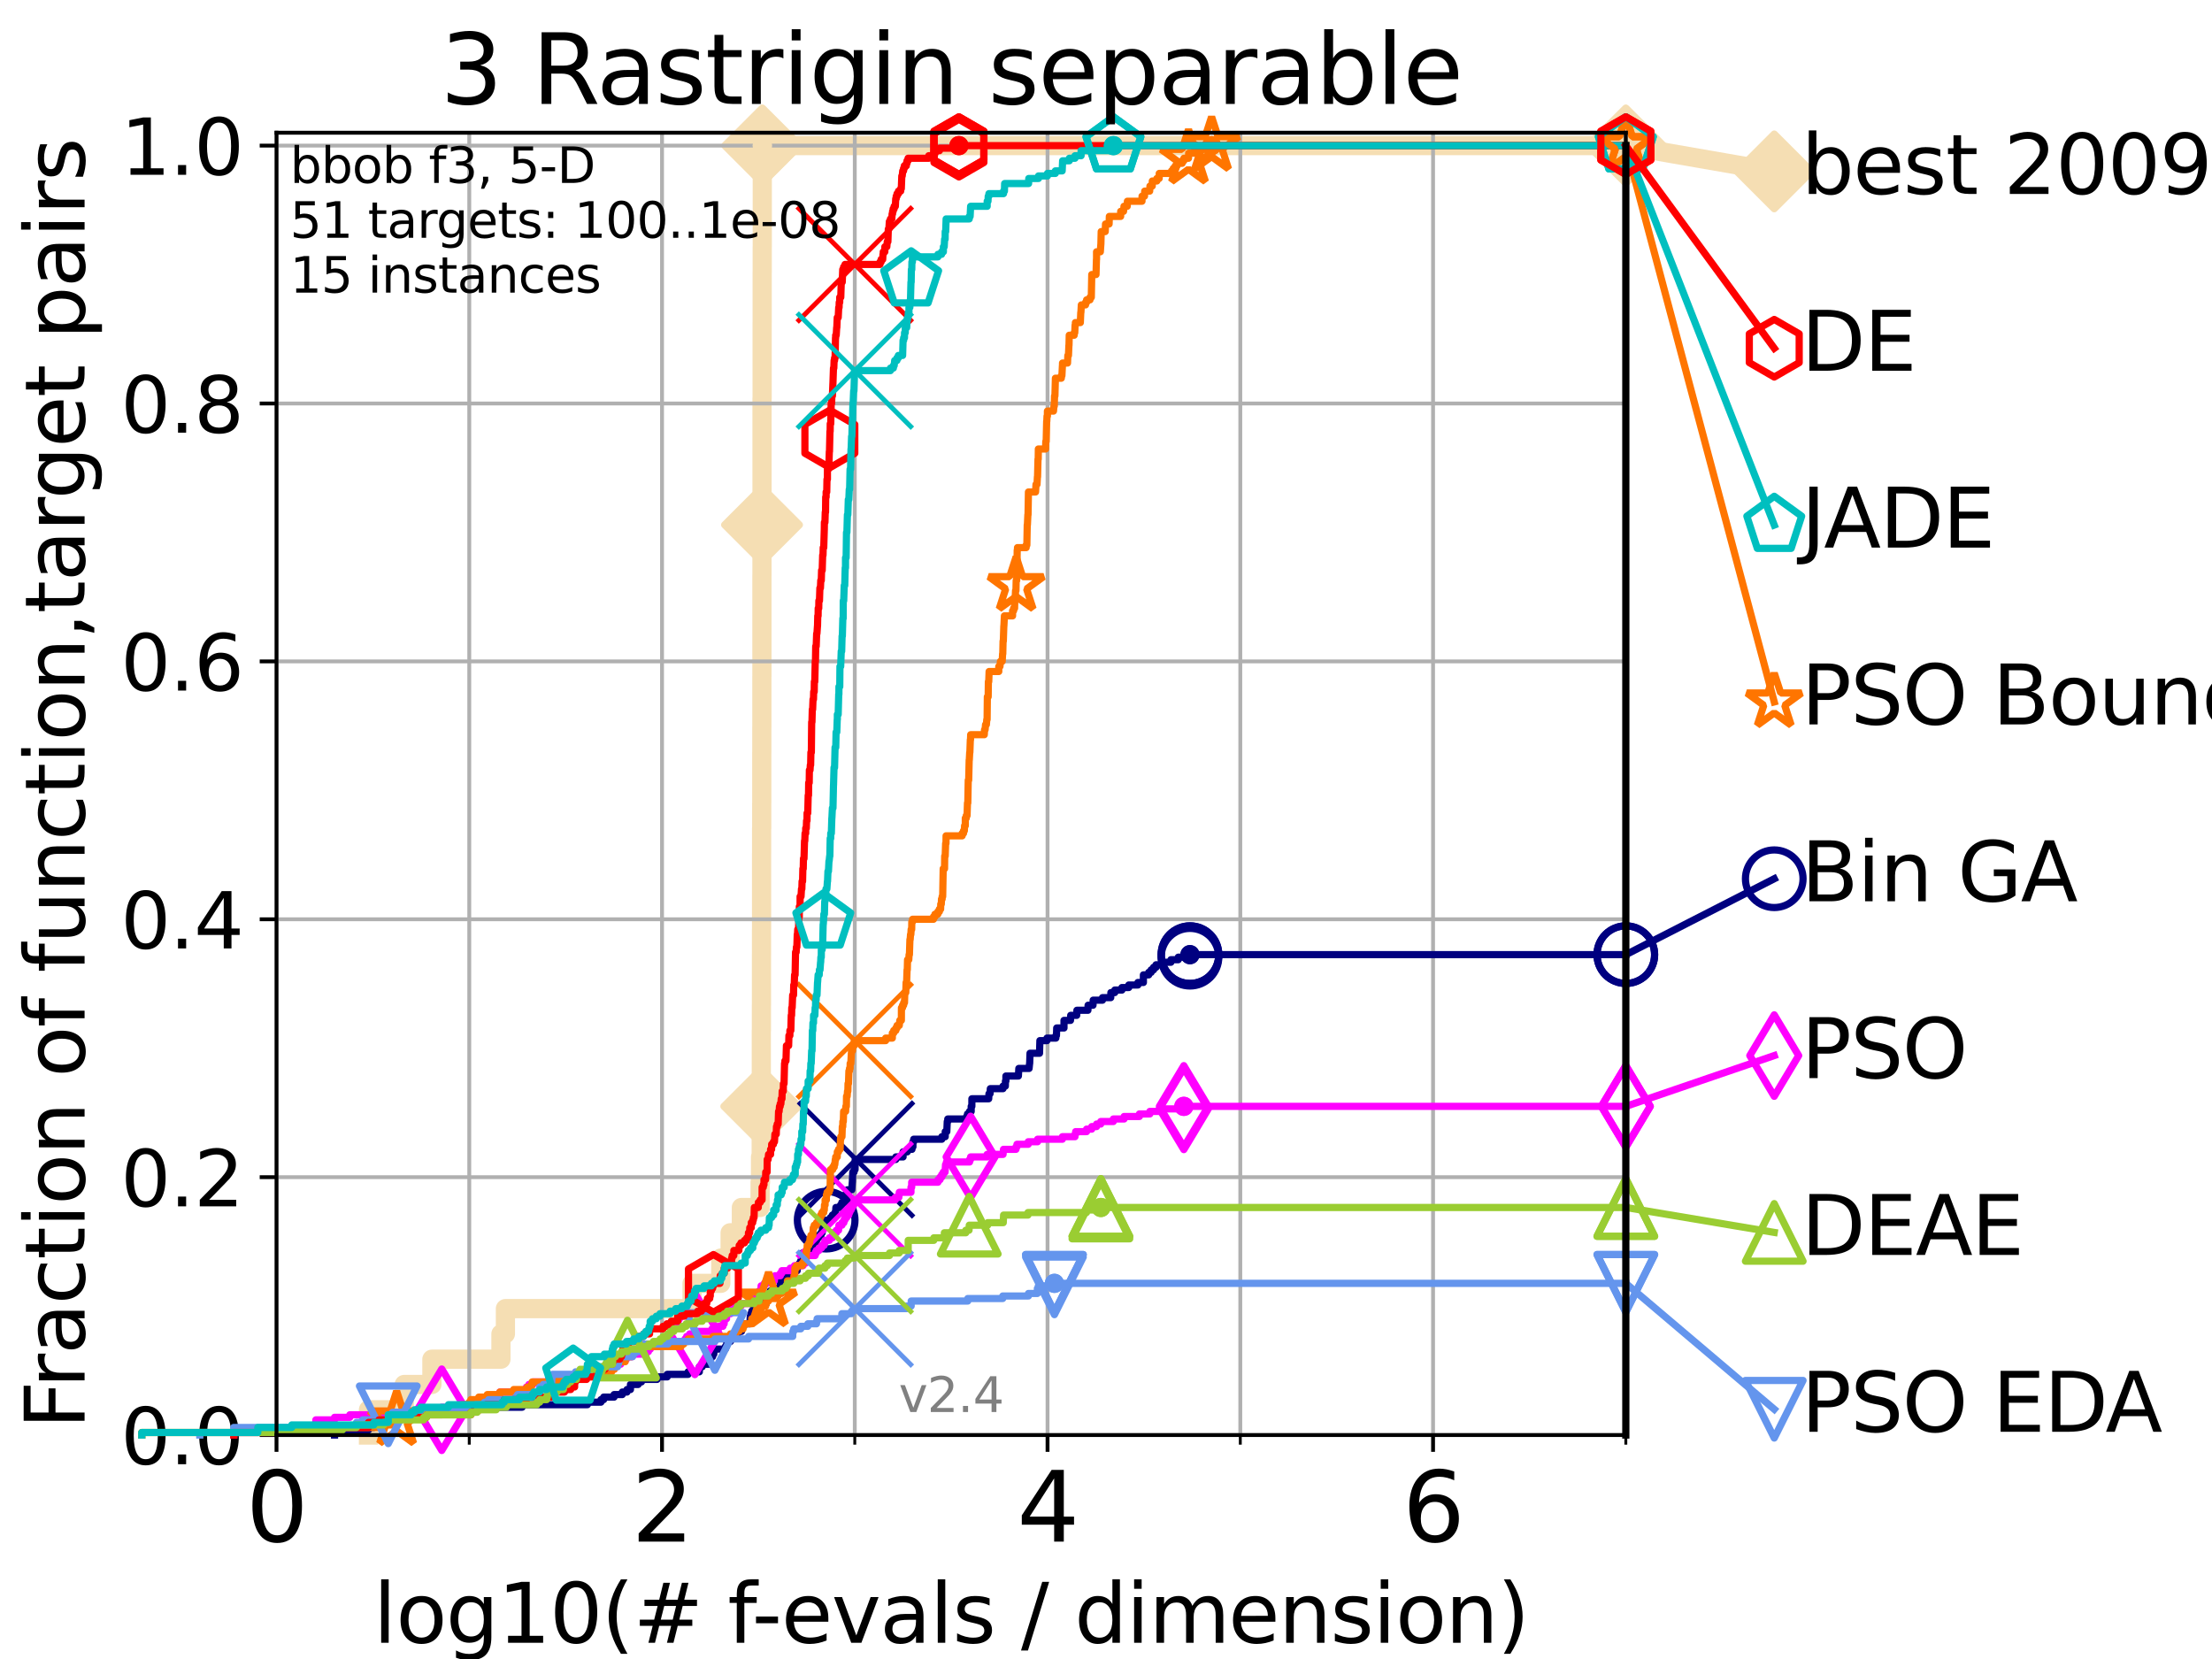 <?xml version="1.0" encoding="utf-8" standalone="no"?>
<!DOCTYPE svg PUBLIC "-//W3C//DTD SVG 1.1//EN"
  "http://www.w3.org/Graphics/SVG/1.1/DTD/svg11.dtd">
<svg height="345.6pt" version="1.1" viewBox="0 0 460.8 345.6" width="460.8pt" xmlns="http://www.w3.org/2000/svg" xmlns:xlink="http://www.w3.org/1999/xlink">
 <defs>
  <style type="text/css">*{stroke-linecap:butt;stroke-linejoin:round;}</style>
 </defs>
 <g id="figure_1">
  <g id="patch_1">
   <path d="M 0 345.6 
L 460.8 345.6 
L 460.8 0 
L 0 0 
z
" style="fill:#ffffff;"/>
  </g>
  <g id="axes_1">
   <g id="patch_2">
    <path d="M 57.6 298.944 
L 338.688 298.944 
L 338.688 27.648 
L 57.6 27.648 
z
" style="fill:#ffffff;"/>
   </g>
   <g id="line2d_1">
    <path d="M 76.759 298.944 
L 76.759 293.677 
L 84.213 293.677 
L 84.213 288.41 
L 89.973 288.41 
L 89.973 283.143 
L 104.355 283.143 
L 104.355 277.877 
L 105.285 277.877 
L 105.285 272.61 
L 144.173 272.61 
L 144.173 267.343 
L 150.155 267.343 
L 150.155 262.076 
L 152.099 262.076 
L 152.099 256.809 
L 154.44 256.809 
L 154.44 251.542 
L 158.347 251.542 
L 158.347 246.275 
L 158.434 246.275 
L 158.434 241.009 
L 158.573 241.009 
L 158.573 235.742 
L 158.583 235.742 
L 158.583 230.475 
L 158.594 230.475 
L 158.594 214.674 
L 158.615 214.674 
L 158.615 209.407 
L 158.626 209.407 
L 158.626 198.874 
L 158.637 198.874 
L 158.637 193.607 
L 158.647 193.607 
L 158.647 177.806 
L 158.658 177.806 
L 158.658 172.539 
L 158.679 172.539 
L 158.679 167.272 
L 158.69 167.272 
L 158.69 156.739 
L 158.7 156.739 
L 158.7 151.472 
L 158.711 151.472 
L 158.711 140.938 
L 158.721 140.938 
L 158.721 119.871 
L 158.732 119.871 
L 158.732 109.337 
L 158.743 109.337 
L 158.743 83.003 
L 158.764 83.003 
L 158.764 67.202 
L 158.774 67.202 
L 158.774 56.668 
L 158.785 56.668 
L 158.785 51.402 
L 158.795 51.402 
L 158.795 35.601 
L 158.806 35.601 
L 158.806 30.334 
L 338.688 30.334 
" style="fill:none;stroke:#f5deb3;stroke-linecap:square;stroke-width:4;"/>
   </g>
   <g id="line2d_2">
    <defs>
     <path d="M 0 7.778 
L 7.778 0 
L 0 -7.778 
L -7.778 0 
z
" id="m2965090651" style="stroke:#f5deb3;stroke-linejoin:miter;stroke-width:1.5;"/>
    </defs>
    <g>
     <use style="fill:#f5deb3;stroke:#f5deb3;stroke-linejoin:miter;stroke-width:1.5;" x="158.583" xlink:href="#m2965090651" y="230.475"/>
     <use style="fill:#f5deb3;stroke:#f5deb3;stroke-linejoin:miter;stroke-width:1.5;" x="158.743" xlink:href="#m2965090651" y="109.337"/>
     <use style="fill:#f5deb3;stroke:#f5deb3;stroke-linejoin:miter;stroke-width:1.5;" x="158.806" xlink:href="#m2965090651" y="30.334"/>
     <use style="fill:#f5deb3;stroke:#f5deb3;stroke-linejoin:miter;stroke-width:1.5;" x="158.806" xlink:href="#m2965090651" y="30.334"/>
     <use style="fill:#f5deb3;stroke:#f5deb3;stroke-linejoin:miter;stroke-width:1.5;" x="338.688" xlink:href="#m2965090651" y="30.334"/>
    </g>
   </g>
   <g id="line2d_3">
    <path style="fill:none;stroke:#f5deb3;stroke-linecap:square;stroke-width:4;"/>
    <g/>
   </g>
   <g id="line2d_4">
    <path d="M 338.688 30.334 
L 369.608 35.706 
" style="fill:none;stroke:#f5deb3;stroke-linecap:square;stroke-width:4;"/>
    <g>
     <use style="fill:#f5deb3;stroke:#f5deb3;stroke-linejoin:miter;stroke-width:1.5;" x="338.688" xlink:href="#m2965090651" y="30.334"/>
     <use style="fill:#f5deb3;stroke:#f5deb3;stroke-linejoin:miter;stroke-width:1.5;" x="369.608" xlink:href="#m2965090651" y="35.706"/>
    </g>
   </g>
   <g id="matplotlib.axis_1">
    <g id="xtick_1">
     <g id="line2d_5">
      <path clip-path="url(#p2512ce4cc6)" d="M 57.6 298.944 
L 57.6 27.648 
" style="fill:none;stroke:#b0b0b0;stroke-linecap:square;stroke-width:0.8;"/>
     </g>
     <g id="line2d_6">
      <defs>
       <path d="M 0 0 
L 0 3.5 
" id="m581fbcd096" style="stroke:#000000;stroke-width:0.8;"/>
      </defs>
      <g>
       <use style="stroke:#000000;stroke-width:0.8;" x="57.6" xlink:href="#m581fbcd096" y="298.944"/>
      </g>
     </g>
     <g id="text_1">
      <!-- 0 -->
      <g transform="translate(51.237 321.141)scale(0.2 -0.2)">
       <defs>
        <path d="M 2034 4250 
Q 1547 4250 1301 3770 
Q 1056 3291 1056 2328 
Q 1056 1369 1301 889 
Q 1547 409 2034 409 
Q 2525 409 2770 889 
Q 3016 1369 3016 2328 
Q 3016 3291 2770 3770 
Q 2525 4250 2034 4250 
z
M 2034 4750 
Q 2819 4750 3233 4129 
Q 3647 3509 3647 2328 
Q 3647 1150 3233 529 
Q 2819 -91 2034 -91 
Q 1250 -91 836 529 
Q 422 1150 422 2328 
Q 422 3509 836 4129 
Q 1250 4750 2034 4750 
z
" id="DejaVuSans-30" transform="scale(0.016)"/>
       </defs>
       <use xlink:href="#DejaVuSans-30"/>
      </g>
     </g>
    </g>
    <g id="xtick_2">
     <g id="line2d_7">
      <path clip-path="url(#p2512ce4cc6)" d="M 137.911 298.944 
L 137.911 27.648 
" style="fill:none;stroke:#b0b0b0;stroke-linecap:square;stroke-width:0.8;"/>
     </g>
     <g id="line2d_8">
      <g>
       <use style="stroke:#000000;stroke-width:0.8;" x="137.911" xlink:href="#m581fbcd096" y="298.944"/>
      </g>
     </g>
     <g id="text_2">
      <!-- 2 -->
      <g transform="translate(131.548 321.141)scale(0.2 -0.2)">
       <defs>
        <path d="M 1228 531 
L 3431 531 
L 3431 0 
L 469 0 
L 469 531 
Q 828 903 1448 1529 
Q 2069 2156 2228 2338 
Q 2531 2678 2651 2914 
Q 2772 3150 2772 3378 
Q 2772 3750 2511 3984 
Q 2250 4219 1831 4219 
Q 1534 4219 1204 4116 
Q 875 4013 500 3803 
L 500 4441 
Q 881 4594 1212 4672 
Q 1544 4750 1819 4750 
Q 2544 4750 2975 4387 
Q 3406 4025 3406 3419 
Q 3406 3131 3298 2873 
Q 3191 2616 2906 2266 
Q 2828 2175 2409 1742 
Q 1991 1309 1228 531 
z
" id="DejaVuSans-32" transform="scale(0.016)"/>
       </defs>
       <use xlink:href="#DejaVuSans-32"/>
      </g>
     </g>
    </g>
    <g id="xtick_3">
     <g id="line2d_9">
      <path clip-path="url(#p2512ce4cc6)" d="M 218.222 298.944 
L 218.222 27.648 
" style="fill:none;stroke:#b0b0b0;stroke-linecap:square;stroke-width:0.8;"/>
     </g>
     <g id="line2d_10">
      <g>
       <use style="stroke:#000000;stroke-width:0.8;" x="218.222" xlink:href="#m581fbcd096" y="298.944"/>
      </g>
     </g>
     <g id="text_3">
      <!-- 4 -->
      <g transform="translate(211.859 321.141)scale(0.2 -0.2)">
       <defs>
        <path d="M 2419 4116 
L 825 1625 
L 2419 1625 
L 2419 4116 
z
M 2253 4666 
L 3047 4666 
L 3047 1625 
L 3713 1625 
L 3713 1100 
L 3047 1100 
L 3047 0 
L 2419 0 
L 2419 1100 
L 313 1100 
L 313 1709 
L 2253 4666 
z
" id="DejaVuSans-34" transform="scale(0.016)"/>
       </defs>
       <use xlink:href="#DejaVuSans-34"/>
      </g>
     </g>
    </g>
    <g id="xtick_4">
     <g id="line2d_11">
      <path clip-path="url(#p2512ce4cc6)" d="M 298.533 298.944 
L 298.533 27.648 
" style="fill:none;stroke:#b0b0b0;stroke-linecap:square;stroke-width:0.8;"/>
     </g>
     <g id="line2d_12">
      <g>
       <use style="stroke:#000000;stroke-width:0.8;" x="298.533" xlink:href="#m581fbcd096" y="298.944"/>
      </g>
     </g>
     <g id="text_4">
      <!-- 6 -->
      <g transform="translate(292.17 321.141)scale(0.2 -0.2)">
       <defs>
        <path d="M 2113 2584 
Q 1688 2584 1439 2293 
Q 1191 2003 1191 1497 
Q 1191 994 1439 701 
Q 1688 409 2113 409 
Q 2538 409 2786 701 
Q 3034 994 3034 1497 
Q 3034 2003 2786 2293 
Q 2538 2584 2113 2584 
z
M 3366 4563 
L 3366 3988 
Q 3128 4100 2886 4159 
Q 2644 4219 2406 4219 
Q 1781 4219 1451 3797 
Q 1122 3375 1075 2522 
Q 1259 2794 1537 2939 
Q 1816 3084 2150 3084 
Q 2853 3084 3261 2657 
Q 3669 2231 3669 1497 
Q 3669 778 3244 343 
Q 2819 -91 2113 -91 
Q 1303 -91 875 529 
Q 447 1150 447 2328 
Q 447 3434 972 4092 
Q 1497 4750 2381 4750 
Q 2619 4750 2861 4703 
Q 3103 4656 3366 4563 
z
" id="DejaVuSans-36" transform="scale(0.016)"/>
       </defs>
       <use xlink:href="#DejaVuSans-36"/>
      </g>
     </g>
    </g>
    <g id="xtick_5">
     <g id="line2d_13">
      <path clip-path="url(#p2512ce4cc6)" d="M 97.755 298.944 
L 97.755 27.648 
" style="fill:none;stroke:#b0b0b0;stroke-linecap:square;stroke-width:0.8;"/>
     </g>
     <g id="line2d_14">
      <defs>
       <path d="M 0 0 
L 0 2 
" id="m7bfd46453f" style="stroke:#000000;stroke-width:0.6;"/>
      </defs>
      <g>
       <use style="stroke:#000000;stroke-width:0.6;" x="97.755" xlink:href="#m7bfd46453f" y="298.944"/>
      </g>
     </g>
    </g>
    <g id="xtick_6">
     <g id="line2d_15">
      <path clip-path="url(#p2512ce4cc6)" d="M 178.066 298.944 
L 178.066 27.648 
" style="fill:none;stroke:#b0b0b0;stroke-linecap:square;stroke-width:0.8;"/>
     </g>
     <g id="line2d_16">
      <g>
       <use style="stroke:#000000;stroke-width:0.6;" x="178.066" xlink:href="#m7bfd46453f" y="298.944"/>
      </g>
     </g>
    </g>
    <g id="xtick_7">
     <g id="line2d_17">
      <path clip-path="url(#p2512ce4cc6)" d="M 258.377 298.944 
L 258.377 27.648 
" style="fill:none;stroke:#b0b0b0;stroke-linecap:square;stroke-width:0.8;"/>
     </g>
     <g id="line2d_18">
      <g>
       <use style="stroke:#000000;stroke-width:0.6;" x="258.377" xlink:href="#m7bfd46453f" y="298.944"/>
      </g>
     </g>
    </g>
    <g id="xtick_8">
     <g id="line2d_19">
      <path clip-path="url(#p2512ce4cc6)" d="M 338.688 298.944 
L 338.688 27.648 
" style="fill:none;stroke:#b0b0b0;stroke-linecap:square;stroke-width:0.8;"/>
     </g>
     <g id="line2d_20">
      <g>
       <use style="stroke:#000000;stroke-width:0.6;" x="338.688" xlink:href="#m7bfd46453f" y="298.944"/>
      </g>
     </g>
    </g>
    <g id="text_5">
     <!-- log10(# f-evals / dimension) -->
     <g transform="translate(77.764 342.218)scale(0.17 -0.17)">
      <defs>
       <path d="M 603 4863 
L 1178 4863 
L 1178 0 
L 603 0 
L 603 4863 
z
" id="DejaVuSans-6c" transform="scale(0.016)"/>
       <path d="M 1959 3097 
Q 1497 3097 1228 2736 
Q 959 2375 959 1747 
Q 959 1119 1226 758 
Q 1494 397 1959 397 
Q 2419 397 2687 759 
Q 2956 1122 2956 1747 
Q 2956 2369 2687 2733 
Q 2419 3097 1959 3097 
z
M 1959 3584 
Q 2709 3584 3137 3096 
Q 3566 2609 3566 1747 
Q 3566 888 3137 398 
Q 2709 -91 1959 -91 
Q 1206 -91 779 398 
Q 353 888 353 1747 
Q 353 2609 779 3096 
Q 1206 3584 1959 3584 
z
" id="DejaVuSans-6f" transform="scale(0.016)"/>
       <path d="M 2906 1791 
Q 2906 2416 2648 2759 
Q 2391 3103 1925 3103 
Q 1463 3103 1205 2759 
Q 947 2416 947 1791 
Q 947 1169 1205 825 
Q 1463 481 1925 481 
Q 2391 481 2648 825 
Q 2906 1169 2906 1791 
z
M 3481 434 
Q 3481 -459 3084 -895 
Q 2688 -1331 1869 -1331 
Q 1566 -1331 1297 -1286 
Q 1028 -1241 775 -1147 
L 775 -588 
Q 1028 -725 1275 -790 
Q 1522 -856 1778 -856 
Q 2344 -856 2625 -561 
Q 2906 -266 2906 331 
L 2906 616 
Q 2728 306 2450 153 
Q 2172 0 1784 0 
Q 1141 0 747 490 
Q 353 981 353 1791 
Q 353 2603 747 3093 
Q 1141 3584 1784 3584 
Q 2172 3584 2450 3431 
Q 2728 3278 2906 2969 
L 2906 3500 
L 3481 3500 
L 3481 434 
z
" id="DejaVuSans-67" transform="scale(0.016)"/>
       <path d="M 794 531 
L 1825 531 
L 1825 4091 
L 703 3866 
L 703 4441 
L 1819 4666 
L 2450 4666 
L 2450 531 
L 3481 531 
L 3481 0 
L 794 0 
L 794 531 
z
" id="DejaVuSans-31" transform="scale(0.016)"/>
       <path d="M 1984 4856 
Q 1566 4138 1362 3434 
Q 1159 2731 1159 2009 
Q 1159 1288 1364 580 
Q 1569 -128 1984 -844 
L 1484 -844 
Q 1016 -109 783 600 
Q 550 1309 550 2009 
Q 550 2706 781 3412 
Q 1013 4119 1484 4856 
L 1984 4856 
z
" id="DejaVuSans-28" transform="scale(0.016)"/>
       <path d="M 3272 2816 
L 2363 2816 
L 2100 1772 
L 3016 1772 
L 3272 2816 
z
M 2803 4594 
L 2478 3297 
L 3391 3297 
L 3719 4594 
L 4219 4594 
L 3897 3297 
L 4872 3297 
L 4872 2816 
L 3775 2816 
L 3519 1772 
L 4513 1772 
L 4513 1294 
L 3397 1294 
L 3072 0 
L 2572 0 
L 2894 1294 
L 1978 1294 
L 1656 0 
L 1153 0 
L 1478 1294 
L 494 1294 
L 494 1772 
L 1594 1772 
L 1856 2816 
L 850 2816 
L 850 3297 
L 1978 3297 
L 2297 4594 
L 2803 4594 
z
" id="DejaVuSans-23" transform="scale(0.016)"/>
       <path id="DejaVuSans-20" transform="scale(0.016)"/>
       <path d="M 2375 4863 
L 2375 4384 
L 1825 4384 
Q 1516 4384 1395 4259 
Q 1275 4134 1275 3809 
L 1275 3500 
L 2222 3500 
L 2222 3053 
L 1275 3053 
L 1275 0 
L 697 0 
L 697 3053 
L 147 3053 
L 147 3500 
L 697 3500 
L 697 3744 
Q 697 4328 969 4595 
Q 1241 4863 1831 4863 
L 2375 4863 
z
" id="DejaVuSans-66" transform="scale(0.016)"/>
       <path d="M 313 2009 
L 1997 2009 
L 1997 1497 
L 313 1497 
L 313 2009 
z
" id="DejaVuSans-2d" transform="scale(0.016)"/>
       <path d="M 3597 1894 
L 3597 1613 
L 953 1613 
Q 991 1019 1311 708 
Q 1631 397 2203 397 
Q 2534 397 2845 478 
Q 3156 559 3463 722 
L 3463 178 
Q 3153 47 2828 -22 
Q 2503 -91 2169 -91 
Q 1331 -91 842 396 
Q 353 884 353 1716 
Q 353 2575 817 3079 
Q 1281 3584 2069 3584 
Q 2775 3584 3186 3129 
Q 3597 2675 3597 1894 
z
M 3022 2063 
Q 3016 2534 2758 2815 
Q 2500 3097 2075 3097 
Q 1594 3097 1305 2825 
Q 1016 2553 972 2059 
L 3022 2063 
z
" id="DejaVuSans-65" transform="scale(0.016)"/>
       <path d="M 191 3500 
L 800 3500 
L 1894 563 
L 2988 3500 
L 3597 3500 
L 2284 0 
L 1503 0 
L 191 3500 
z
" id="DejaVuSans-76" transform="scale(0.016)"/>
       <path d="M 2194 1759 
Q 1497 1759 1228 1600 
Q 959 1441 959 1056 
Q 959 750 1161 570 
Q 1363 391 1709 391 
Q 2188 391 2477 730 
Q 2766 1069 2766 1631 
L 2766 1759 
L 2194 1759 
z
M 3341 1997 
L 3341 0 
L 2766 0 
L 2766 531 
Q 2569 213 2275 61 
Q 1981 -91 1556 -91 
Q 1019 -91 701 211 
Q 384 513 384 1019 
Q 384 1609 779 1909 
Q 1175 2209 1959 2209 
L 2766 2209 
L 2766 2266 
Q 2766 2663 2505 2880 
Q 2244 3097 1772 3097 
Q 1472 3097 1187 3025 
Q 903 2953 641 2809 
L 641 3341 
Q 956 3463 1253 3523 
Q 1550 3584 1831 3584 
Q 2591 3584 2966 3190 
Q 3341 2797 3341 1997 
z
" id="DejaVuSans-61" transform="scale(0.016)"/>
       <path d="M 2834 3397 
L 2834 2853 
Q 2591 2978 2328 3040 
Q 2066 3103 1784 3103 
Q 1356 3103 1142 2972 
Q 928 2841 928 2578 
Q 928 2378 1081 2264 
Q 1234 2150 1697 2047 
L 1894 2003 
Q 2506 1872 2764 1633 
Q 3022 1394 3022 966 
Q 3022 478 2636 193 
Q 2250 -91 1575 -91 
Q 1294 -91 989 -36 
Q 684 19 347 128 
L 347 722 
Q 666 556 975 473 
Q 1284 391 1588 391 
Q 1994 391 2212 530 
Q 2431 669 2431 922 
Q 2431 1156 2273 1281 
Q 2116 1406 1581 1522 
L 1381 1569 
Q 847 1681 609 1914 
Q 372 2147 372 2553 
Q 372 3047 722 3315 
Q 1072 3584 1716 3584 
Q 2034 3584 2315 3537 
Q 2597 3491 2834 3397 
z
" id="DejaVuSans-73" transform="scale(0.016)"/>
       <path d="M 1625 4666 
L 2156 4666 
L 531 -594 
L 0 -594 
L 1625 4666 
z
" id="DejaVuSans-2f" transform="scale(0.016)"/>
       <path d="M 2906 2969 
L 2906 4863 
L 3481 4863 
L 3481 0 
L 2906 0 
L 2906 525 
Q 2725 213 2448 61 
Q 2172 -91 1784 -91 
Q 1150 -91 751 415 
Q 353 922 353 1747 
Q 353 2572 751 3078 
Q 1150 3584 1784 3584 
Q 2172 3584 2448 3432 
Q 2725 3281 2906 2969 
z
M 947 1747 
Q 947 1113 1208 752 
Q 1469 391 1925 391 
Q 2381 391 2643 752 
Q 2906 1113 2906 1747 
Q 2906 2381 2643 2742 
Q 2381 3103 1925 3103 
Q 1469 3103 1208 2742 
Q 947 2381 947 1747 
z
" id="DejaVuSans-64" transform="scale(0.016)"/>
       <path d="M 603 3500 
L 1178 3500 
L 1178 0 
L 603 0 
L 603 3500 
z
M 603 4863 
L 1178 4863 
L 1178 4134 
L 603 4134 
L 603 4863 
z
" id="DejaVuSans-69" transform="scale(0.016)"/>
       <path d="M 3328 2828 
Q 3544 3216 3844 3400 
Q 4144 3584 4550 3584 
Q 5097 3584 5394 3201 
Q 5691 2819 5691 2113 
L 5691 0 
L 5113 0 
L 5113 2094 
Q 5113 2597 4934 2840 
Q 4756 3084 4391 3084 
Q 3944 3084 3684 2787 
Q 3425 2491 3425 1978 
L 3425 0 
L 2847 0 
L 2847 2094 
Q 2847 2600 2669 2842 
Q 2491 3084 2119 3084 
Q 1678 3084 1418 2786 
Q 1159 2488 1159 1978 
L 1159 0 
L 581 0 
L 581 3500 
L 1159 3500 
L 1159 2956 
Q 1356 3278 1631 3431 
Q 1906 3584 2284 3584 
Q 2666 3584 2933 3390 
Q 3200 3197 3328 2828 
z
" id="DejaVuSans-6d" transform="scale(0.016)"/>
       <path d="M 3513 2113 
L 3513 0 
L 2938 0 
L 2938 2094 
Q 2938 2591 2744 2837 
Q 2550 3084 2163 3084 
Q 1697 3084 1428 2787 
Q 1159 2491 1159 1978 
L 1159 0 
L 581 0 
L 581 3500 
L 1159 3500 
L 1159 2956 
Q 1366 3272 1645 3428 
Q 1925 3584 2291 3584 
Q 2894 3584 3203 3211 
Q 3513 2838 3513 2113 
z
" id="DejaVuSans-6e" transform="scale(0.016)"/>
       <path d="M 513 4856 
L 1013 4856 
Q 1481 4119 1714 3412 
Q 1947 2706 1947 2009 
Q 1947 1309 1714 600 
Q 1481 -109 1013 -844 
L 513 -844 
Q 928 -128 1133 580 
Q 1338 1288 1338 2009 
Q 1338 2731 1133 3434 
Q 928 4138 513 4856 
z
" id="DejaVuSans-29" transform="scale(0.016)"/>
      </defs>
      <use xlink:href="#DejaVuSans-6c"/>
      <use x="27.783" xlink:href="#DejaVuSans-6f"/>
      <use x="88.965" xlink:href="#DejaVuSans-67"/>
      <use x="152.441" xlink:href="#DejaVuSans-31"/>
      <use x="216.064" xlink:href="#DejaVuSans-30"/>
      <use x="279.688" xlink:href="#DejaVuSans-28"/>
      <use x="318.701" xlink:href="#DejaVuSans-23"/>
      <use x="402.49" xlink:href="#DejaVuSans-20"/>
      <use x="434.277" xlink:href="#DejaVuSans-66"/>
      <use x="463.982" xlink:href="#DejaVuSans-2d"/>
      <use x="500.066" xlink:href="#DejaVuSans-65"/>
      <use x="561.59" xlink:href="#DejaVuSans-76"/>
      <use x="620.77" xlink:href="#DejaVuSans-61"/>
      <use x="682.049" xlink:href="#DejaVuSans-6c"/>
      <use x="709.832" xlink:href="#DejaVuSans-73"/>
      <use x="761.932" xlink:href="#DejaVuSans-20"/>
      <use x="793.719" xlink:href="#DejaVuSans-2f"/>
      <use x="827.41" xlink:href="#DejaVuSans-20"/>
      <use x="859.197" xlink:href="#DejaVuSans-64"/>
      <use x="922.674" xlink:href="#DejaVuSans-69"/>
      <use x="950.457" xlink:href="#DejaVuSans-6d"/>
      <use x="1047.869" xlink:href="#DejaVuSans-65"/>
      <use x="1109.393" xlink:href="#DejaVuSans-6e"/>
      <use x="1172.771" xlink:href="#DejaVuSans-73"/>
      <use x="1224.871" xlink:href="#DejaVuSans-69"/>
      <use x="1252.654" xlink:href="#DejaVuSans-6f"/>
      <use x="1313.836" xlink:href="#DejaVuSans-6e"/>
      <use x="1377.215" xlink:href="#DejaVuSans-29"/>
     </g>
    </g>
   </g>
   <g id="matplotlib.axis_2">
    <g id="ytick_1">
     <g id="line2d_21">
      <path clip-path="url(#p2512ce4cc6)" d="M 57.6 298.944 
L 338.688 298.944 
" style="fill:none;stroke:#b0b0b0;stroke-linecap:square;stroke-width:0.8;"/>
     </g>
     <g id="line2d_22">
      <defs>
       <path d="M 0 0 
L -3.5 0 
" id="m4a1f326a45" style="stroke:#000000;stroke-width:0.8;"/>
      </defs>
      <g>
       <use style="stroke:#000000;stroke-width:0.8;" x="57.6" xlink:href="#m4a1f326a45" y="298.944"/>
      </g>
     </g>
     <g id="text_6">
      <!-- 0.0 -->
      <g transform="translate(25.155 305.023)scale(0.16 -0.16)">
       <defs>
        <path d="M 684 794 
L 1344 794 
L 1344 0 
L 684 0 
L 684 794 
z
" id="DejaVuSans-2e" transform="scale(0.016)"/>
       </defs>
       <use xlink:href="#DejaVuSans-30"/>
       <use x="63.623" xlink:href="#DejaVuSans-2e"/>
       <use x="95.41" xlink:href="#DejaVuSans-30"/>
      </g>
     </g>
    </g>
    <g id="ytick_2">
     <g id="line2d_23">
      <path clip-path="url(#p2512ce4cc6)" d="M 57.6 245.222 
L 338.688 245.222 
" style="fill:none;stroke:#b0b0b0;stroke-linecap:square;stroke-width:0.8;"/>
     </g>
     <g id="line2d_24">
      <g>
       <use style="stroke:#000000;stroke-width:0.8;" x="57.6" xlink:href="#m4a1f326a45" y="245.222"/>
      </g>
     </g>
     <g id="text_7">
      <!-- 0.2 -->
      <g transform="translate(25.155 251.301)scale(0.16 -0.16)">
       <use xlink:href="#DejaVuSans-30"/>
       <use x="63.623" xlink:href="#DejaVuSans-2e"/>
       <use x="95.41" xlink:href="#DejaVuSans-32"/>
      </g>
     </g>
    </g>
    <g id="ytick_3">
     <g id="line2d_25">
      <path clip-path="url(#p2512ce4cc6)" d="M 57.6 191.5 
L 338.688 191.5 
" style="fill:none;stroke:#b0b0b0;stroke-linecap:square;stroke-width:0.8;"/>
     </g>
     <g id="line2d_26">
      <g>
       <use style="stroke:#000000;stroke-width:0.8;" x="57.6" xlink:href="#m4a1f326a45" y="191.5"/>
      </g>
     </g>
     <g id="text_8">
      <!-- 0.4 -->
      <g transform="translate(25.155 197.579)scale(0.16 -0.16)">
       <use xlink:href="#DejaVuSans-30"/>
       <use x="63.623" xlink:href="#DejaVuSans-2e"/>
       <use x="95.41" xlink:href="#DejaVuSans-34"/>
      </g>
     </g>
    </g>
    <g id="ytick_4">
     <g id="line2d_27">
      <path clip-path="url(#p2512ce4cc6)" d="M 57.6 137.778 
L 338.688 137.778 
" style="fill:none;stroke:#b0b0b0;stroke-linecap:square;stroke-width:0.8;"/>
     </g>
     <g id="line2d_28">
      <g>
       <use style="stroke:#000000;stroke-width:0.8;" x="57.6" xlink:href="#m4a1f326a45" y="137.778"/>
      </g>
     </g>
     <g id="text_9">
      <!-- 0.6 -->
      <g transform="translate(25.155 143.857)scale(0.16 -0.16)">
       <use xlink:href="#DejaVuSans-30"/>
       <use x="63.623" xlink:href="#DejaVuSans-2e"/>
       <use x="95.41" xlink:href="#DejaVuSans-36"/>
      </g>
     </g>
    </g>
    <g id="ytick_5">
     <g id="line2d_29">
      <path clip-path="url(#p2512ce4cc6)" d="M 57.6 84.056 
L 338.688 84.056 
" style="fill:none;stroke:#b0b0b0;stroke-linecap:square;stroke-width:0.8;"/>
     </g>
     <g id="line2d_30">
      <g>
       <use style="stroke:#000000;stroke-width:0.8;" x="57.6" xlink:href="#m4a1f326a45" y="84.056"/>
      </g>
     </g>
     <g id="text_10">
      <!-- 0.8 -->
      <g transform="translate(25.155 90.135)scale(0.16 -0.16)">
       <defs>
        <path d="M 2034 2216 
Q 1584 2216 1326 1975 
Q 1069 1734 1069 1313 
Q 1069 891 1326 650 
Q 1584 409 2034 409 
Q 2484 409 2743 651 
Q 3003 894 3003 1313 
Q 3003 1734 2745 1975 
Q 2488 2216 2034 2216 
z
M 1403 2484 
Q 997 2584 770 2862 
Q 544 3141 544 3541 
Q 544 4100 942 4425 
Q 1341 4750 2034 4750 
Q 2731 4750 3128 4425 
Q 3525 4100 3525 3541 
Q 3525 3141 3298 2862 
Q 3072 2584 2669 2484 
Q 3125 2378 3379 2068 
Q 3634 1759 3634 1313 
Q 3634 634 3220 271 
Q 2806 -91 2034 -91 
Q 1263 -91 848 271 
Q 434 634 434 1313 
Q 434 1759 690 2068 
Q 947 2378 1403 2484 
z
M 1172 3481 
Q 1172 3119 1398 2916 
Q 1625 2713 2034 2713 
Q 2441 2713 2670 2916 
Q 2900 3119 2900 3481 
Q 2900 3844 2670 4047 
Q 2441 4250 2034 4250 
Q 1625 4250 1398 4047 
Q 1172 3844 1172 3481 
z
" id="DejaVuSans-38" transform="scale(0.016)"/>
       </defs>
       <use xlink:href="#DejaVuSans-30"/>
       <use x="63.623" xlink:href="#DejaVuSans-2e"/>
       <use x="95.41" xlink:href="#DejaVuSans-38"/>
      </g>
     </g>
    </g>
    <g id="ytick_6">
     <g id="line2d_31">
      <path clip-path="url(#p2512ce4cc6)" d="M 57.6 30.334 
L 338.688 30.334 
" style="fill:none;stroke:#b0b0b0;stroke-linecap:square;stroke-width:0.8;"/>
     </g>
     <g id="line2d_32">
      <g>
       <use style="stroke:#000000;stroke-width:0.8;" x="57.6" xlink:href="#m4a1f326a45" y="30.334"/>
      </g>
     </g>
     <g id="text_11">
      <!-- 1.0 -->
      <g transform="translate(25.155 36.413)scale(0.16 -0.16)">
       <use xlink:href="#DejaVuSans-31"/>
       <use x="63.623" xlink:href="#DejaVuSans-2e"/>
       <use x="95.41" xlink:href="#DejaVuSans-30"/>
      </g>
     </g>
    </g>
    <g id="text_12">
     <!-- Fraction of function,target pairs -->
     <g transform="translate(17.62 297.681)rotate(-90)scale(0.17 -0.17)">
      <defs>
       <path d="M 628 4666 
L 3309 4666 
L 3309 4134 
L 1259 4134 
L 1259 2759 
L 3109 2759 
L 3109 2228 
L 1259 2228 
L 1259 0 
L 628 0 
L 628 4666 
z
" id="DejaVuSans-46" transform="scale(0.016)"/>
       <path d="M 2631 2963 
Q 2534 3019 2420 3045 
Q 2306 3072 2169 3072 
Q 1681 3072 1420 2755 
Q 1159 2438 1159 1844 
L 1159 0 
L 581 0 
L 581 3500 
L 1159 3500 
L 1159 2956 
Q 1341 3275 1631 3429 
Q 1922 3584 2338 3584 
Q 2397 3584 2469 3576 
Q 2541 3569 2628 3553 
L 2631 2963 
z
" id="DejaVuSans-72" transform="scale(0.016)"/>
       <path d="M 3122 3366 
L 3122 2828 
Q 2878 2963 2633 3030 
Q 2388 3097 2138 3097 
Q 1578 3097 1268 2742 
Q 959 2388 959 1747 
Q 959 1106 1268 751 
Q 1578 397 2138 397 
Q 2388 397 2633 464 
Q 2878 531 3122 666 
L 3122 134 
Q 2881 22 2623 -34 
Q 2366 -91 2075 -91 
Q 1284 -91 818 406 
Q 353 903 353 1747 
Q 353 2603 823 3093 
Q 1294 3584 2113 3584 
Q 2378 3584 2631 3529 
Q 2884 3475 3122 3366 
z
" id="DejaVuSans-63" transform="scale(0.016)"/>
       <path d="M 1172 4494 
L 1172 3500 
L 2356 3500 
L 2356 3053 
L 1172 3053 
L 1172 1153 
Q 1172 725 1289 603 
Q 1406 481 1766 481 
L 2356 481 
L 2356 0 
L 1766 0 
Q 1100 0 847 248 
Q 594 497 594 1153 
L 594 3053 
L 172 3053 
L 172 3500 
L 594 3500 
L 594 4494 
L 1172 4494 
z
" id="DejaVuSans-74" transform="scale(0.016)"/>
       <path d="M 544 1381 
L 544 3500 
L 1119 3500 
L 1119 1403 
Q 1119 906 1312 657 
Q 1506 409 1894 409 
Q 2359 409 2629 706 
Q 2900 1003 2900 1516 
L 2900 3500 
L 3475 3500 
L 3475 0 
L 2900 0 
L 2900 538 
Q 2691 219 2414 64 
Q 2138 -91 1772 -91 
Q 1169 -91 856 284 
Q 544 659 544 1381 
z
M 1991 3584 
L 1991 3584 
z
" id="DejaVuSans-75" transform="scale(0.016)"/>
       <path d="M 750 794 
L 1409 794 
L 1409 256 
L 897 -744 
L 494 -744 
L 750 256 
L 750 794 
z
" id="DejaVuSans-2c" transform="scale(0.016)"/>
       <path d="M 1159 525 
L 1159 -1331 
L 581 -1331 
L 581 3500 
L 1159 3500 
L 1159 2969 
Q 1341 3281 1617 3432 
Q 1894 3584 2278 3584 
Q 2916 3584 3314 3078 
Q 3713 2572 3713 1747 
Q 3713 922 3314 415 
Q 2916 -91 2278 -91 
Q 1894 -91 1617 61 
Q 1341 213 1159 525 
z
M 3116 1747 
Q 3116 2381 2855 2742 
Q 2594 3103 2138 3103 
Q 1681 3103 1420 2742 
Q 1159 2381 1159 1747 
Q 1159 1113 1420 752 
Q 1681 391 2138 391 
Q 2594 391 2855 752 
Q 3116 1113 3116 1747 
z
" id="DejaVuSans-70" transform="scale(0.016)"/>
      </defs>
      <use xlink:href="#DejaVuSans-46"/>
      <use x="50.27" xlink:href="#DejaVuSans-72"/>
      <use x="91.383" xlink:href="#DejaVuSans-61"/>
      <use x="152.662" xlink:href="#DejaVuSans-63"/>
      <use x="207.643" xlink:href="#DejaVuSans-74"/>
      <use x="246.852" xlink:href="#DejaVuSans-69"/>
      <use x="274.635" xlink:href="#DejaVuSans-6f"/>
      <use x="335.816" xlink:href="#DejaVuSans-6e"/>
      <use x="399.195" xlink:href="#DejaVuSans-20"/>
      <use x="430.982" xlink:href="#DejaVuSans-6f"/>
      <use x="492.164" xlink:href="#DejaVuSans-66"/>
      <use x="527.369" xlink:href="#DejaVuSans-20"/>
      <use x="559.156" xlink:href="#DejaVuSans-66"/>
      <use x="594.361" xlink:href="#DejaVuSans-75"/>
      <use x="657.74" xlink:href="#DejaVuSans-6e"/>
      <use x="721.119" xlink:href="#DejaVuSans-63"/>
      <use x="776.1" xlink:href="#DejaVuSans-74"/>
      <use x="815.309" xlink:href="#DejaVuSans-69"/>
      <use x="843.092" xlink:href="#DejaVuSans-6f"/>
      <use x="904.273" xlink:href="#DejaVuSans-6e"/>
      <use x="967.652" xlink:href="#DejaVuSans-2c"/>
      <use x="999.439" xlink:href="#DejaVuSans-74"/>
      <use x="1038.648" xlink:href="#DejaVuSans-61"/>
      <use x="1099.928" xlink:href="#DejaVuSans-72"/>
      <use x="1139.291" xlink:href="#DejaVuSans-67"/>
      <use x="1202.768" xlink:href="#DejaVuSans-65"/>
      <use x="1264.291" xlink:href="#DejaVuSans-74"/>
      <use x="1303.5" xlink:href="#DejaVuSans-20"/>
      <use x="1335.287" xlink:href="#DejaVuSans-70"/>
      <use x="1398.764" xlink:href="#DejaVuSans-61"/>
      <use x="1460.043" xlink:href="#DejaVuSans-69"/>
      <use x="1487.826" xlink:href="#DejaVuSans-72"/>
      <use x="1528.939" xlink:href="#DejaVuSans-73"/>
     </g>
    </g>
   </g>
   <g id="line2d_33">
    <defs>
     <path d="M 0 1.5 
C 0.398 1.5 0.779 1.342 1.061 1.061 
C 1.342 0.779 1.5 0.398 1.5 0 
C 1.5 -0.398 1.342 -0.779 1.061 -1.061 
C 0.779 -1.342 0.398 -1.5 0 -1.5 
C -0.398 -1.5 -0.779 -1.342 -1.061 -1.061 
C -1.342 -0.779 -1.5 -0.398 -1.5 0 
C -1.5 0.398 -1.342 0.779 -1.061 1.061 
C -0.779 1.342 -0.398 1.5 0 1.5 
z
" id="m9878e507a8" style="stroke:#f5deb3;"/>
    </defs>
    <g>
     <use style="fill:#f5deb3;stroke:#f5deb3;" x="158.806" xlink:href="#m9878e507a8" y="30.334"/>
     <use style="fill:#f5deb3;stroke:#f5deb3;" x="158.806" xlink:href="#m9878e507a8" y="30.334"/>
    </g>
   </g>
   <g id="line2d_34">
    <defs>
     <path d="M 0 1.5 
C 0.398 1.5 0.779 1.342 1.061 1.061 
C 1.342 0.779 1.5 0.398 1.5 0 
C 1.5 -0.398 1.342 -0.779 1.061 -1.061 
C 0.779 -1.342 0.398 -1.5 0 -1.5 
C -0.398 -1.5 -0.779 -1.342 -1.061 -1.061 
C -1.342 -0.779 -1.5 -0.398 -1.5 0 
C -1.5 0.398 -1.342 0.779 -1.061 1.061 
C -0.779 1.342 -0.398 1.5 0 1.5 
z
" id="mc6e199d100" style="stroke:#000080;"/>
    </defs>
    <g>
     <use style="fill:#000080;stroke:#000080;" x="247.891" xlink:href="#mc6e199d100" y="198.874"/>
     <use style="fill:#000080;stroke:#000080;" x="247.891" xlink:href="#mc6e199d100" y="198.874"/>
    </g>
   </g>
   <g id="line2d_35">
    <path d="M 69.688 298.944 
L 69.688 298.417 
L 71.35 298.417 
L 71.35 297.891 
L 76.759 297.891 
L 76.759 297.364 
L 77.885 297.364 
L 77.885 296.311 
L 78.942 296.311 
L 78.942 295.784 
L 79.939 295.784 
L 79.939 295.257 
L 82.627 295.257 
L 82.627 294.731 
L 87.644 294.731 
L 87.644 294.204 
L 92.969 294.204 
L 92.969 293.677 
L 94.295 293.677 
L 94.295 293.15 
L 108.764 293.15 
L 108.764 292.624 
L 122.362 292.624 
L 122.362 292.097 
L 125.183 292.097 
L 125.183 291.57 
L 125.753 291.57 
L 125.753 291.044 
L 127.923 291.044 
L 127.923 290.517 
L 129.63 290.517 
L 129.63 289.99 
L 130.612 289.99 
L 130.612 289.464 
L 131.338 289.464 
L 131.338 288.41 
L 132.94 288.41 
L 132.94 287.884 
L 133.623 287.884 
L 133.623 287.357 
L 136.869 287.357 
L 136.869 286.83 
L 138.993 286.83 
L 138.993 286.304 
L 143.35 286.304 
L 143.35 285.777 
L 145.688 285.777 
L 145.688 284.723 
L 146.281 284.723 
L 146.281 284.197 
L 147.67 284.197 
L 147.67 283.67 
L 147.849 283.67 
L 147.849 283.143 
L 148.064 283.143 
L 148.064 282.617 
L 148.45 282.617 
L 148.45 282.09 
L 148.696 282.09 
L 148.771 281.037 
L 151.097 281.037 
L 151.097 280.51 
L 151.357 280.51 
L 151.405 279.457 
L 152.176 279.457 
L 152.176 278.93 
L 152.512 278.93 
L 152.512 278.403 
L 153.467 278.403 
L 153.467 277.877 
L 153.68 277.877 
L 153.68 277.35 
L 154.48 277.35 
L 154.507 276.296 
L 154.906 276.296 
L 154.906 275.77 
L 156.212 275.77 
L 156.297 274.19 
L 156.418 274.19 
L 156.418 273.663 
L 156.599 273.663 
L 156.599 273.136 
L 156.953 273.136 
L 156.953 272.61 
L 157.876 272.61 
L 157.876 272.083 
L 158.626 272.083 
L 158.626 271.556 
L 159.648 271.556 
L 159.708 270.503 
L 160.298 270.503 
L 160.298 269.976 
L 160.442 269.976 
L 160.442 268.923 
L 161.618 268.923 
L 161.618 268.396 
L 162.492 268.396 
L 162.568 266.816 
L 163.534 266.816 
L 163.534 266.289 
L 163.654 266.289 
L 163.654 265.763 
L 164.418 265.763 
L 164.418 265.236 
L 165.128 265.236 
L 165.128 264.709 
L 166.069 264.709 
L 166.173 263.656 
L 166.534 263.656 
L 166.534 263.129 
L 166.816 263.129 
L 166.816 262.603 
L 167.021 262.603 
L 167.021 262.076 
L 167.132 262.076 
L 167.184 261.023 
L 168.153 261.023 
L 168.153 260.496 
L 168.531 260.496 
L 168.531 259.969 
L 168.746 259.969 
L 168.746 259.443 
L 169.662 259.443 
L 169.662 258.916 
L 169.948 258.916 
L 169.948 258.389 
L 170.136 258.389 
L 170.136 257.862 
L 170.527 257.862 
L 170.527 257.336 
L 171.025 257.336 
L 171.025 256.809 
L 171.279 256.809 
L 171.356 255.229 
L 171.412 255.229 
L 171.412 254.702 
L 172.108 254.702 
L 172.108 254.176 
L 172.993 254.176 
L 172.993 253.649 
L 173.404 253.649 
L 173.404 253.122 
L 173.929 253.122 
L 173.929 252.596 
L 174.061 252.596 
L 174.136 251.542 
L 175.1 251.542 
L 175.1 251.016 
L 175.375 251.016 
L 175.375 250.489 
L 176.022 250.489 
L 176.042 248.909 
L 176.372 248.909 
L 176.372 248.382 
L 176.529 248.382 
L 176.529 247.855 
L 177.445 247.855 
L 177.549 246.275 
L 177.56 246.275 
L 177.65 244.169 
L 177.912 244.169 
L 177.912 243.642 
L 178.125 243.642 
L 178.157 241.535 
L 186.617 241.535 
L 186.617 241.009 
L 188.128 241.009 
L 188.128 239.955 
L 189.003 239.955 
L 189.003 239.428 
L 189.981 239.428 
L 189.981 238.902 
L 190.179 238.902 
L 190.179 237.848 
L 190.34 237.848 
L 190.34 237.322 
L 196.199 237.322 
L 196.199 236.795 
L 196.909 236.795 
L 196.909 235.742 
L 197.236 235.742 
L 197.33 233.635 
L 197.437 233.635 
L 197.437 233.108 
L 201.359 233.108 
L 201.359 232.582 
L 201.548 232.582 
L 201.548 232.055 
L 201.961 232.055 
L 201.961 231.528 
L 202.316 231.528 
L 202.316 230.475 
L 202.455 230.475 
L 202.462 228.895 
L 205.963 228.895 
L 206.022 227.841 
L 206.246 227.841 
L 206.302 226.788 
L 208.944 226.788 
L 208.944 226.261 
L 209.432 226.261 
L 209.451 225.208 
L 209.548 225.208 
L 209.548 224.155 
L 212.148 224.155 
L 212.24 222.575 
L 214.378 222.575 
L 214.485 221.521 
L 214.499 221.521 
L 214.572 219.414 
L 216.551 219.414 
L 216.628 216.781 
L 218.108 216.781 
L 218.108 216.254 
L 219.951 216.254 
L 219.951 215.728 
L 220.078 215.728 
L 220.131 214.148 
L 221.65 214.148 
L 221.65 212.567 
L 223.002 212.567 
L 223.047 211.514 
L 224.299 211.514 
L 224.34 210.461 
L 226.634 210.461 
L 226.671 209.407 
L 227.694 209.407 
L 227.728 208.354 
L 229.669 208.354 
L 229.669 207.827 
L 231.388 207.827 
L 231.415 206.774 
L 232.227 206.774 
L 232.227 206.247 
L 233.721 206.247 
L 233.721 205.721 
L 235.142 205.721 
L 235.142 205.194 
L 237.047 205.194 
L 237.047 204.667 
L 238.191 204.667 
L 238.191 203.087 
L 239.301 203.087 
L 239.301 202.56 
L 239.804 202.56 
L 239.804 202.034 
L 240.311 202.034 
L 240.311 201.507 
L 240.819 201.507 
L 240.819 200.98 
L 242.215 200.98 
L 242.215 200.454 
L 243.918 200.454 
L 243.918 199.927 
L 245.457 199.927 
L 245.457 199.4 
L 247.891 199.4 
L 247.891 198.874 
L 338.688 198.874 
L 338.688 198.874 
" style="fill:none;stroke:#000080;stroke-linecap:square;stroke-width:1.5;"/>
   </g>
   <g id="line2d_36">
    <defs>
     <path d="M 0 6 
C 1.591 6 3.117 5.368 4.243 4.243 
C 5.368 3.117 6 1.591 6 0 
C 6 -1.591 5.368 -3.117 4.243 -4.243 
C 3.117 -5.368 1.591 -6 0 -6 
C -1.591 -6 -3.117 -5.368 -4.243 -4.243 
C -5.368 -3.117 -6 -1.591 -6 0 
C -6 1.591 -5.368 3.117 -4.243 4.243 
C -3.117 5.368 -1.591 6 0 6 
z
" id="mc5cf43ea81" style="stroke:#000080;stroke-width:1.5;"/>
    </defs>
    <g>
     <use style="fill-opacity:0;stroke:#000080;stroke-width:1.5;" x="172.108" xlink:href="#mc5cf43ea81" y="254.176"/>
     <use style="fill-opacity:0;stroke:#000080;stroke-width:1.5;" x="247.891" xlink:href="#mc5cf43ea81" y="199.4"/>
     <use style="fill-opacity:0;stroke:#000080;stroke-width:1.5;" x="247.891" xlink:href="#mc5cf43ea81" y="198.874"/>
     <use style="fill-opacity:0;stroke:#000080;stroke-width:1.5;" x="247.891" xlink:href="#mc5cf43ea81" y="198.874"/>
     <use style="fill-opacity:0;stroke:#000080;stroke-width:1.5;" x="338.688" xlink:href="#mc5cf43ea81" y="198.874"/>
    </g>
   </g>
   <g id="line2d_37">
    <path style="fill:none;stroke:#000080;stroke-linecap:square;stroke-width:1.5;"/>
    <g/>
   </g>
   <g id="line2d_38">
    <path clip-path="url(#p2512ce4cc6)" d="M 178.329 241.535 
" style="fill:none;stroke:#000080;stroke-linecap:square;stroke-width:1.5;"/>
    <defs>
     <path d="M -12 12 
L 12 -12 
M -12 -12 
L 12 12 
" id="mdd09eb3181" style="stroke:#000080;"/>
    </defs>
    <g clip-path="url(#p2512ce4cc6)">
     <use style="fill:#000080;stroke:#000080;" x="178.329" xlink:href="#mdd09eb3181" y="241.535"/>
    </g>
   </g>
   <g id="line2d_39">
    <defs>
     <path d="M 0 1.5 
C 0.398 1.5 0.779 1.342 1.061 1.061 
C 1.342 0.779 1.5 0.398 1.5 0 
C 1.5 -0.398 1.342 -0.779 1.061 -1.061 
C 0.779 -1.342 0.398 -1.5 0 -1.5 
C -0.398 -1.5 -0.779 -1.342 -1.061 -1.061 
C -1.342 -0.779 -1.5 -0.398 -1.5 0 
C -1.5 0.398 -1.342 0.779 -1.061 1.061 
C -0.779 1.342 -0.398 1.5 0 1.5 
z
" id="m66dff21ca7" style="stroke:#ff00ff;"/>
    </defs>
    <g>
     <use style="fill:#ff00ff;stroke:#ff00ff;" x="246.614" xlink:href="#m66dff21ca7" y="230.475"/>
     <use style="fill:#ff00ff;stroke:#ff00ff;" x="246.614" xlink:href="#m66dff21ca7" y="230.475"/>
    </g>
   </g>
   <g id="line2d_40">
    <path d="M 48.692 298.944 
L 48.692 298.417 
L 57.6 298.417 
L 57.6 297.891 
L 63.468 297.891 
L 63.468 297.364 
L 65.797 297.364 
L 65.797 295.784 
L 69.688 295.784 
L 69.688 295.257 
L 72.868 295.257 
L 72.868 294.731 
L 81.776 294.731 
L 81.776 294.204 
L 89.419 294.204 
L 89.419 293.677 
L 92.027 293.677 
L 92.027 293.15 
L 96.676 293.15 
L 96.676 292.624 
L 99.732 292.624 
L 99.732 292.097 
L 101.223 292.097 
L 101.223 291.57 
L 103.118 291.57 
L 103.118 291.044 
L 104.115 291.044 
L 104.115 289.99 
L 109.491 289.99 
L 109.491 289.464 
L 109.668 289.464 
L 109.668 288.937 
L 110.189 288.937 
L 110.189 288.41 
L 111.023 288.41 
L 111.023 287.884 
L 114.284 287.884 
L 114.284 287.357 
L 116.443 287.357 
L 116.443 286.83 
L 120.759 286.83 
L 120.759 286.304 
L 122.447 286.304 
L 122.447 285.777 
L 125.183 285.777 
L 125.183 285.25 
L 125.683 285.25 
L 125.683 284.723 
L 126.507 284.723 
L 126.507 284.197 
L 129.291 284.197 
L 129.291 283.143 
L 130.505 283.143 
L 130.505 282.617 
L 131.691 282.617 
L 131.691 282.09 
L 134.577 282.09 
L 134.577 281.563 
L 135.077 281.563 
L 135.077 281.037 
L 135.482 281.037 
L 135.482 280.51 
L 137.416 280.51 
L 137.416 279.983 
L 140.619 279.983 
L 140.619 279.457 
L 142.7 279.457 
L 142.7 278.93 
L 143.041 278.93 
L 143.041 278.403 
L 143.679 278.403 
L 143.679 277.877 
L 144.748 277.877 
L 144.748 277.35 
L 148.316 277.35 
L 148.316 276.823 
L 149.682 276.823 
L 149.682 276.296 
L 150.599 276.296 
L 150.599 275.77 
L 150.85 275.77 
L 150.933 274.716 
L 151.357 274.716 
L 151.357 273.663 
L 152.192 273.663 
L 152.192 272.61 
L 153.149 272.61 
L 153.149 272.083 
L 154.385 272.083 
L 154.385 271.556 
L 156.261 271.556 
L 156.261 271.03 
L 156.942 271.03 
L 156.942 270.503 
L 157.22 270.503 
L 157.22 269.976 
L 157.921 269.976 
L 157.921 269.45 
L 158.141 269.45 
L 158.141 268.923 
L 158.551 268.923 
L 158.551 267.87 
L 159.222 267.87 
L 159.222 267.343 
L 159.788 267.343 
L 159.788 266.816 
L 161.32 266.816 
L 161.42 265.763 
L 162.56 265.763 
L 162.56 265.236 
L 162.871 265.236 
L 162.871 264.709 
L 164.615 264.709 
L 164.615 264.183 
L 165.505 264.183 
L 165.505 263.656 
L 167.295 263.656 
L 167.295 263.129 
L 167.855 263.129 
L 167.936 261.549 
L 169.808 261.549 
L 169.808 261.023 
L 170.047 261.023 
L 170.047 260.496 
L 170.618 260.496 
L 170.618 259.969 
L 171.155 259.969 
L 171.155 259.443 
L 171.666 259.443 
L 171.666 258.916 
L 171.876 258.916 
L 171.876 258.389 
L 172.782 258.389 
L 172.782 257.862 
L 173.436 257.862 
L 173.477 256.809 
L 174.227 256.809 
L 174.227 256.282 
L 174.69 256.282 
L 174.762 255.229 
L 175.4 255.229 
L 175.4 254.702 
L 175.793 254.702 
L 175.793 254.176 
L 176.007 254.176 
L 176.007 253.649 
L 176.383 253.649 
L 176.383 253.122 
L 176.816 253.122 
L 176.816 252.596 
L 177.009 252.596 
L 177.009 252.069 
L 177.296 252.069 
L 177.296 251.542 
L 177.578 251.542 
L 177.578 251.016 
L 177.877 251.016 
L 177.951 249.962 
L 186.51 249.962 
L 186.51 249.436 
L 187.246 249.436 
L 187.332 248.382 
L 189.773 248.382 
L 189.773 247.329 
L 189.919 247.329 
L 189.919 246.275 
L 195.396 246.275 
L 195.396 245.749 
L 195.825 245.749 
L 195.825 245.222 
L 196.171 245.222 
L 196.171 244.695 
L 196.5 244.695 
L 196.5 244.169 
L 196.88 244.169 
L 196.972 242.589 
L 197.162 242.589 
L 197.162 242.062 
L 201.984 242.062 
L 201.984 241.535 
L 202.195 241.535 
L 202.195 241.009 
L 205.632 241.009 
L 205.632 240.482 
L 208.954 240.482 
L 209.044 239.428 
L 211.645 239.428 
L 211.645 238.902 
L 211.854 238.902 
L 211.854 238.375 
L 214.202 238.375 
L 214.202 237.848 
L 216.146 237.848 
L 216.146 237.322 
L 221.316 237.322 
L 221.316 236.795 
L 223.937 236.795 
L 223.937 236.268 
L 224.076 236.268 
L 224.076 235.742 
L 226.354 235.742 
L 226.354 235.215 
L 227.431 235.215 
L 227.431 234.688 
L 228.43 234.688 
L 228.43 234.162 
L 229.303 234.162 
L 229.303 233.635 
L 231.925 233.635 
L 231.925 233.108 
L 234.171 233.108 
L 234.171 232.582 
L 237.356 232.582 
L 237.356 232.055 
L 239.533 232.055 
L 239.533 231.528 
L 242.379 231.528 
L 242.379 231.001 
L 246.614 231.001 
L 246.614 230.475 
L 338.688 230.475 
L 338.688 230.475 
" style="fill:none;stroke:#ff00ff;stroke-linecap:square;stroke-width:1.5;"/>
   </g>
   <g id="line2d_41">
    <defs>
     <path d="M 0 8.485 
L 5.091 0 
L 0 -8.485 
L -5.091 0 
z
" id="m7fea695bc3" style="stroke:#ff00ff;stroke-linejoin:miter;stroke-width:1.5;"/>
    </defs>
    <g>
     <use style="fill-opacity:0;stroke:#ff00ff;stroke-linejoin:miter;stroke-width:1.5;" x="92.027" xlink:href="#m7fea695bc3" y="293.677"/>
     <use style="fill-opacity:0;stroke:#ff00ff;stroke-linejoin:miter;stroke-width:1.5;" x="144.748" xlink:href="#m7fea695bc3" y="277.877"/>
     <use style="fill-opacity:0;stroke:#ff00ff;stroke-linejoin:miter;stroke-width:1.5;" x="202.195" xlink:href="#m7fea695bc3" y="241.009"/>
     <use style="fill-opacity:0;stroke:#ff00ff;stroke-linejoin:miter;stroke-width:1.5;" x="246.614" xlink:href="#m7fea695bc3" y="231.001"/>
     <use style="fill-opacity:0;stroke:#ff00ff;stroke-linejoin:miter;stroke-width:1.5;" x="246.614" xlink:href="#m7fea695bc3" y="230.475"/>
     <use style="fill-opacity:0;stroke:#ff00ff;stroke-linejoin:miter;stroke-width:1.5;" x="338.688" xlink:href="#m7fea695bc3" y="230.475"/>
    </g>
   </g>
   <g id="line2d_42">
    <path style="fill:none;stroke:#ff00ff;stroke-linecap:square;stroke-width:1.5;"/>
    <g/>
   </g>
   <g id="line2d_43">
    <path clip-path="url(#p2512ce4cc6)" d="M 178.066 249.962 
" style="fill:none;stroke:#ff00ff;stroke-linecap:square;stroke-width:1.5;"/>
    <defs>
     <path d="M -12 12 
L 12 -12 
M -12 -12 
L 12 12 
" id="m88ecd37652" style="stroke:#ff00ff;"/>
    </defs>
    <g clip-path="url(#p2512ce4cc6)">
     <use style="fill:#ff00ff;stroke:#ff00ff;" x="178.066" xlink:href="#m88ecd37652" y="249.962"/>
    </g>
   </g>
   <g id="line2d_44">
    <defs>
     <path d="M 0 1.5 
C 0.398 1.5 0.779 1.342 1.061 1.061 
C 1.342 0.779 1.5 0.398 1.5 0 
C 1.5 -0.398 1.342 -0.779 1.061 -1.061 
C 0.779 -1.342 0.398 -1.5 0 -1.5 
C -0.398 -1.5 -0.779 -1.342 -1.061 -1.061 
C -1.342 -0.779 -1.5 -0.398 -1.5 0 
C -1.5 0.398 -1.342 0.779 -1.061 1.061 
C -0.779 1.342 -0.398 1.5 0 1.5 
z
" id="m96a6451983" style="stroke:#ff7500;"/>
    </defs>
    <g>
     <use style="fill:#ff7500;stroke:#ff7500;" x="252.398" xlink:href="#m96a6451983" y="30.334"/>
     <use style="fill:#ff7500;stroke:#ff7500;" x="252.398" xlink:href="#m96a6451983" y="30.334"/>
    </g>
   </g>
   <g id="line2d_45">
    <path d="M 29.533 298.944 
L 29.533 298.417 
L 53.709 298.417 
L 53.709 297.891 
L 65.797 297.891 
L 65.797 297.364 
L 78.942 297.364 
L 78.942 296.837 
L 81.776 296.837 
L 81.776 295.784 
L 82.627 295.784 
L 82.627 294.731 
L 92.027 294.731 
L 92.027 294.204 
L 95.125 294.204 
L 95.125 293.677 
L 95.526 293.677 
L 95.526 293.15 
L 96.301 293.15 
L 96.301 292.624 
L 97.755 292.624 
L 97.755 292.097 
L 98.101 292.097 
L 98.101 291.57 
L 99.732 291.57 
L 99.732 291.044 
L 101.507 291.044 
L 101.507 290.517 
L 104.115 290.517 
L 104.115 289.99 
L 107.009 289.99 
L 107.009 289.464 
L 109.843 289.464 
L 109.843 288.937 
L 110.694 288.937 
L 110.694 288.41 
L 110.86 288.41 
L 110.86 287.884 
L 116.203 287.884 
L 116.203 287.357 
L 116.562 287.357 
L 116.562 286.83 
L 124.063 286.83 
L 124.063 286.304 
L 126.304 286.304 
L 126.304 285.777 
L 127.421 285.777 
L 127.421 285.25 
L 127.985 285.25 
L 127.985 284.197 
L 128.886 284.197 
L 128.886 283.67 
L 130.237 283.67 
L 130.291 282.617 
L 131.541 282.617 
L 131.541 281.563 
L 131.987 281.563 
L 131.987 281.037 
L 133.353 281.037 
L 133.353 280.51 
L 141.886 280.51 
L 141.886 279.983 
L 142.433 279.983 
L 142.433 279.457 
L 143.35 279.457 
L 143.35 278.93 
L 148.545 278.93 
L 148.545 278.403 
L 152.176 278.403 
L 152.176 277.877 
L 153.251 277.877 
L 153.251 277.35 
L 153.946 277.35 
L 153.946 276.823 
L 154.801 276.823 
L 154.801 276.296 
L 154.998 276.296 
L 154.998 275.77 
L 156.599 275.77 
L 156.599 274.716 
L 157.404 274.716 
L 157.404 274.19 
L 158.401 274.19 
L 158.434 272.61 
L 158.637 272.61 
L 158.637 272.083 
L 159.507 272.083 
L 159.507 271.556 
L 159.648 271.556 
L 159.648 271.03 
L 160.103 271.03 
L 160.103 270.503 
L 161.788 270.503 
L 161.788 269.976 
L 162.113 269.976 
L 162.113 269.45 
L 162.821 269.45 
L 162.821 268.923 
L 163.534 268.923 
L 163.534 268.396 
L 163.789 268.396 
L 163.789 267.87 
L 163.993 267.87 
L 164.04 266.816 
L 165.317 266.816 
L 165.397 265.763 
L 165.583 265.763 
L 165.597 264.183 
L 165.908 264.183 
L 165.908 263.656 
L 167.119 263.656 
L 167.119 263.129 
L 167.462 263.129 
L 167.462 262.603 
L 167.917 262.603 
L 167.967 260.496 
L 168.128 260.496 
L 168.147 259.443 
L 168.488 259.443 
L 168.488 258.916 
L 168.657 258.916 
L 168.758 257.862 
L 168.93 257.862 
L 168.93 257.336 
L 169.326 257.336 
L 169.423 255.756 
L 169.617 255.756 
L 169.617 255.229 
L 170.092 255.229 
L 170.092 254.702 
L 170.468 254.702 
L 170.468 254.176 
L 170.751 254.176 
L 170.751 253.649 
L 170.946 253.649 
L 170.946 253.122 
L 171.212 253.122 
L 171.212 252.596 
L 171.6 252.596 
L 171.6 252.069 
L 171.721 252.069 
L 171.756 251.016 
L 171.886 251.016 
L 171.886 249.962 
L 172.152 249.962 
L 172.152 248.909 
L 172.289 248.909 
L 172.289 248.382 
L 172.725 248.382 
L 172.725 247.855 
L 172.919 247.855 
L 173.003 243.642 
L 173.481 243.642 
L 173.481 243.115 
L 173.782 243.115 
L 173.782 242.589 
L 173.907 242.589 
L 174.008 241.535 
L 174.092 241.535 
L 174.092 241.009 
L 174.413 241.009 
L 174.426 239.955 
L 174.678 239.955 
L 174.678 239.428 
L 175.009 239.428 
L 175.088 237.322 
L 175.154 237.322 
L 175.154 236.795 
L 175.4 236.795 
L 175.468 234.688 
L 175.561 234.688 
L 175.581 233.635 
L 175.678 233.635 
L 175.742 231.528 
L 176.159 231.528 
L 176.202 230.475 
L 176.314 230.475 
L 176.349 228.368 
L 176.479 228.368 
L 176.551 227.315 
L 176.624 227.315 
L 176.661 225.735 
L 176.752 225.735 
L 176.842 223.101 
L 176.965 223.101 
L 176.965 222.575 
L 177.094 222.575 
L 177.106 221.521 
L 177.245 221.521 
L 177.354 219.414 
L 177.373 219.414 
L 177.373 218.888 
L 177.596 218.888 
L 177.643 217.834 
L 177.937 217.834 
L 177.968 216.781 
L 184.5 216.781 
L 184.5 216.254 
L 185.89 216.254 
L 185.89 215.201 
L 186.178 215.201 
L 186.178 214.674 
L 186.619 214.674 
L 186.619 214.148 
L 186.877 214.148 
L 186.877 213.621 
L 187.336 213.621 
L 187.447 212.567 
L 187.77 212.567 
L 187.786 209.934 
L 188.012 209.934 
L 188.012 209.407 
L 188.243 209.407 
L 188.243 208.881 
L 188.423 208.881 
L 188.487 206.774 
L 188.693 206.774 
L 188.759 204.667 
L 188.866 204.667 
L 188.956 202.034 
L 189.005 202.034 
L 189.059 199.927 
L 189.317 199.927 
L 189.379 198.874 
L 189.448 198.874 
L 189.553 195.714 
L 189.605 195.714 
L 189.681 194.66 
L 189.748 194.66 
L 189.811 193.607 
L 189.921 193.607 
L 189.944 192.027 
L 190.105 192.027 
L 190.105 191.5 
L 194.462 191.5 
L 194.462 190.973 
L 194.769 190.973 
L 194.769 190.447 
L 195.365 190.447 
L 195.365 189.92 
L 195.682 189.92 
L 195.682 189.393 
L 195.946 189.393 
L 195.975 188.34 
L 196.09 188.34 
L 196.131 187.287 
L 196.265 187.287 
L 196.265 186.76 
L 196.377 186.76 
L 196.484 180.966 
L 196.766 180.966 
L 196.798 178.333 
L 196.903 178.333 
L 196.991 175.699 
L 197.07 175.699 
L 197.085 174.119 
L 200.433 174.119 
L 200.433 173.593 
L 200.717 173.593 
L 200.717 173.066 
L 200.89 173.066 
L 200.941 172.013 
L 201.091 172.013 
L 201.091 170.433 
L 201.292 170.433 
L 201.292 169.906 
L 201.455 169.906 
L 201.544 167.272 
L 201.61 167.272 
L 201.703 162.532 
L 201.794 162.532 
L 201.899 158.319 
L 201.923 158.319 
L 202.007 156.739 
L 202.041 156.739 
L 202.137 154.105 
L 202.176 154.105 
L 202.21 153.052 
L 205.041 153.052 
L 205.101 151.999 
L 205.219 151.999 
L 205.308 150.945 
L 205.486 150.945 
L 205.564 149.892 
L 205.632 149.892 
L 205.683 145.152 
L 205.855 145.152 
L 205.896 141.992 
L 205.973 141.992 
L 206.05 139.885 
L 208.064 139.885 
L 208.064 138.831 
L 208.311 138.831 
L 208.408 137.778 
L 208.775 137.778 
L 208.86 136.198 
L 208.896 136.198 
L 208.956 133.565 
L 209.01 133.565 
L 209.115 130.404 
L 209.132 130.404 
L 209.236 128.298 
L 210.936 128.298 
L 210.936 127.244 
L 211.146 127.244 
L 211.146 126.718 
L 211.353 126.718 
L 211.416 124.611 
L 211.485 124.611 
L 211.556 123.031 
L 211.645 123.031 
L 211.688 120.924 
L 211.793 120.924 
L 211.904 114.604 
L 211.964 114.604 
L 211.964 114.077 
L 213.764 114.077 
L 213.764 113.55 
L 213.913 113.55 
L 213.992 109.337 
L 214.026 109.337 
L 214.125 107.23 
L 214.159 107.23 
L 214.243 102.49 
L 215.723 102.49 
L 215.818 100.91 
L 216.027 100.91 
L 216.113 99.33 
L 216.141 99.33 
L 216.233 95.643 
L 216.28 95.643 
L 216.307 93.536 
L 217.814 93.536 
L 217.856 91.956 
L 217.939 91.956 
L 218.04 87.743 
L 218.069 87.743 
L 218.113 86.69 
L 218.195 86.69 
L 218.195 85.636 
L 219.461 85.636 
L 219.552 84.583 
L 219.627 84.583 
L 219.68 82.476 
L 219.76 82.476 
L 219.86 78.789 
L 221.09 78.789 
L 221.09 78.263 
L 221.215 78.263 
L 221.323 76.156 
L 221.342 76.156 
L 221.342 75.629 
L 222.385 75.629 
L 222.451 74.049 
L 222.58 74.049 
L 222.671 71.942 
L 222.692 71.942 
L 222.743 69.836 
L 223.77 69.836 
L 223.77 69.309 
L 223.893 69.309 
L 223.96 67.729 
L 224.023 67.729 
L 224.023 67.202 
L 225.054 67.202 
L 225.144 65.095 
L 225.172 65.095 
L 225.262 63.515 
L 226.139 63.515 
L 226.139 62.989 
L 226.36 62.989 
L 226.36 62.462 
L 227.066 62.462 
L 227.066 61.935 
L 227.339 61.935 
L 227.434 57.195 
L 228.32 57.195 
L 228.412 54.035 
L 228.433 54.035 
L 228.433 52.455 
L 229.219 52.455 
L 229.327 50.875 
L 229.335 50.875 
L 229.401 48.241 
L 230.242 48.241 
L 230.296 46.661 
L 231.045 46.661 
L 231.096 45.081 
L 233.45 45.081 
L 233.46 44.028 
L 234.053 44.028 
L 234.147 42.975 
L 234.821 42.975 
L 234.858 41.921 
L 237.899 41.921 
L 237.909 40.868 
L 238.42 40.868 
L 238.464 39.814 
L 239.498 39.814 
L 239.556 38.761 
L 240.035 38.761 
L 240.049 37.708 
L 240.993 37.708 
L 240.993 37.181 
L 241.475 37.181 
L 241.491 36.128 
L 244.054 36.128 
L 244.054 35.601 
L 244.422 35.601 
L 244.422 35.074 
L 244.829 35.074 
L 244.829 34.548 
L 245.181 34.548 
L 245.181 34.021 
L 246.262 34.021 
L 246.262 33.494 
L 246.621 33.494 
L 246.621 32.968 
L 247.59 32.968 
L 247.614 31.914 
L 250.011 31.914 
L 250.023 30.861 
L 252.398 30.861 
L 252.398 30.334 
L 338.688 30.334 
L 338.688 30.334 
" style="fill:none;stroke:#ff7500;stroke-linecap:square;stroke-width:1.5;"/>
   </g>
   <g id="line2d_46">
    <defs>
     <path d="M 0 -6 
L -1.347 -1.854 
L -5.706 -1.854 
L -2.18 0.708 
L -3.527 4.854 
L -0 2.292 
L 3.527 4.854 
L 2.18 0.708 
L 5.706 -1.854 
L 1.347 -1.854 
z
" id="m2688634f61" style="stroke:#ff7500;stroke-linejoin:bevel;stroke-width:1.5;"/>
    </defs>
    <g>
     <use style="fill-opacity:0;stroke:#ff7500;stroke-linejoin:bevel;stroke-width:1.5;" x="82.627" xlink:href="#m2688634f61" y="295.784"/>
     <use style="fill-opacity:0;stroke:#ff7500;stroke-linejoin:bevel;stroke-width:1.5;" x="160.103" xlink:href="#m2688634f61" y="271.03"/>
     <use style="fill-opacity:0;stroke:#ff7500;stroke-linejoin:bevel;stroke-width:1.5;" x="211.681" xlink:href="#m2688634f61" y="121.977"/>
     <use style="fill-opacity:0;stroke:#ff7500;stroke-linejoin:bevel;stroke-width:1.5;" x="247.59" xlink:href="#m2688634f61" y="32.968"/>
     <use style="fill-opacity:0;stroke:#ff7500;stroke-linejoin:bevel;stroke-width:1.5;" x="252.398" xlink:href="#m2688634f61" y="30.334"/>
     <use style="fill-opacity:0;stroke:#ff7500;stroke-linejoin:bevel;stroke-width:1.5;" x="338.688" xlink:href="#m2688634f61" y="30.334"/>
    </g>
   </g>
   <g id="line2d_47">
    <path style="fill:none;stroke:#ff7500;stroke-linecap:square;stroke-width:1.5;"/>
    <g/>
   </g>
   <g id="line2d_48">
    <path clip-path="url(#p2512ce4cc6)" d="M 178.066 216.781 
" style="fill:none;stroke:#ff7500;stroke-linecap:square;stroke-width:1.5;"/>
    <defs>
     <path d="M -12 12 
L 12 -12 
M -12 -12 
L 12 12 
" id="m11987d320b" style="stroke:#ff7500;"/>
    </defs>
    <g clip-path="url(#p2512ce4cc6)">
     <use style="fill:#ff7500;stroke:#ff7500;" x="178.066" xlink:href="#m11987d320b" y="216.781"/>
    </g>
   </g>
   <g id="line2d_49">
    <defs>
     <path d="M 0 1.5 
C 0.398 1.5 0.779 1.342 1.061 1.061 
C 1.342 0.779 1.5 0.398 1.5 0 
C 1.5 -0.398 1.342 -0.779 1.061 -1.061 
C 0.779 -1.342 0.398 -1.5 0 -1.5 
C -0.398 -1.5 -0.779 -1.342 -1.061 -1.061 
C -1.342 -0.779 -1.5 -0.398 -1.5 0 
C -1.5 0.398 -1.342 0.779 -1.061 1.061 
C -0.779 1.342 -0.398 1.5 0 1.5 
z
" id="m158b0cedc1" style="stroke:#6495ed;"/>
    </defs>
    <g>
     <use style="fill:#6495ed;stroke:#6495ed;" x="219.656" xlink:href="#m158b0cedc1" y="267.343"/>
     <use style="fill:#6495ed;stroke:#6495ed;" x="219.656" xlink:href="#m158b0cedc1" y="267.343"/>
    </g>
   </g>
   <g id="line2d_50">
    <path d="M 41.621 298.944 
L 41.621 298.417 
L 48.692 298.417 
L 48.692 297.364 
L 74.263 297.364 
L 74.263 296.311 
L 75.556 296.311 
L 75.556 295.784 
L 80.881 295.784 
L 80.881 294.731 
L 81.776 294.731 
L 81.776 294.204 
L 88.256 294.204 
L 88.256 293.677 
L 97.755 293.677 
L 97.755 293.15 
L 99.098 293.15 
L 99.098 292.624 
L 100.935 292.624 
L 100.935 292.097 
L 101.786 292.097 
L 101.786 291.57 
L 107.415 291.57 
L 107.415 291.044 
L 107.811 291.044 
L 107.811 290.517 
L 112.128 290.517 
L 112.128 289.99 
L 112.281 289.99 
L 112.281 289.464 
L 112.432 289.464 
L 112.432 288.937 
L 113.168 288.937 
L 113.168 288.41 
L 114.552 288.41 
L 114.552 287.884 
L 114.947 287.884 
L 114.947 286.83 
L 115.077 286.83 
L 115.077 286.304 
L 119.899 286.304 
L 119.899 285.777 
L 125.111 285.777 
L 125.111 285.25 
L 125.256 285.25 
L 125.256 284.723 
L 128.65 284.723 
L 128.65 284.197 
L 128.827 284.197 
L 128.827 283.67 
L 128.944 283.67 
L 128.944 282.617 
L 131.79 282.617 
L 131.79 282.09 
L 132.133 282.09 
L 132.133 281.563 
L 132.987 281.563 
L 132.987 281.037 
L 134.063 281.037 
L 134.063 279.983 
L 139.156 279.983 
L 139.156 279.457 
L 148.92 279.457 
L 148.92 278.93 
L 155.941 278.93 
L 155.941 278.403 
L 165.142 278.403 
L 165.142 277.877 
L 165.164 277.877 
L 165.164 277.35 
L 165.346 277.35 
L 165.346 276.823 
L 166.816 276.823 
L 166.816 276.296 
L 168.288 276.296 
L 168.288 275.77 
L 170.092 275.77 
L 170.092 275.243 
L 170.223 275.243 
L 170.223 274.716 
L 175.375 274.716 
L 175.375 273.663 
L 177.376 273.663 
L 177.376 273.136 
L 177.757 273.136 
L 177.757 272.61 
L 188.861 272.61 
L 188.861 272.083 
L 189.813 272.083 
L 189.813 271.03 
L 201.607 271.03 
L 201.607 270.503 
L 208.893 270.503 
L 208.893 269.976 
L 214.245 269.976 
L 214.245 269.45 
L 216.105 269.45 
L 216.105 268.396 
L 216.309 268.396 
L 216.309 267.87 
L 219.656 267.87 
L 219.656 267.343 
L 338.688 267.343 
" style="fill:none;stroke:#6495ed;stroke-linecap:square;stroke-width:1.5;"/>
   </g>
   <g id="line2d_51">
    <defs>
     <path d="M -0 6 
L 6 -6 
L -6 -6 
z
" id="m8ad6e7c202" style="stroke:#6495ed;stroke-linejoin:miter;stroke-width:1.5;"/>
    </defs>
    <g>
     <use style="fill-opacity:0;stroke:#6495ed;stroke-linejoin:miter;stroke-width:1.5;" x="80.881" xlink:href="#m8ad6e7c202" y="294.731"/>
     <use style="fill-opacity:0;stroke:#6495ed;stroke-linejoin:miter;stroke-width:1.5;" x="148.92" xlink:href="#m8ad6e7c202" y="279.457"/>
     <use style="fill-opacity:0;stroke:#6495ed;stroke-linejoin:miter;stroke-width:1.5;" x="219.656" xlink:href="#m8ad6e7c202" y="267.87"/>
     <use style="fill-opacity:0;stroke:#6495ed;stroke-linejoin:miter;stroke-width:1.5;" x="219.656" xlink:href="#m8ad6e7c202" y="267.343"/>
     <use style="fill-opacity:0;stroke:#6495ed;stroke-linejoin:miter;stroke-width:1.5;" x="219.656" xlink:href="#m8ad6e7c202" y="267.343"/>
     <use style="fill-opacity:0;stroke:#6495ed;stroke-linejoin:miter;stroke-width:1.5;" x="338.688" xlink:href="#m8ad6e7c202" y="267.343"/>
    </g>
   </g>
   <g id="line2d_52">
    <path style="fill:none;stroke:#6495ed;stroke-linecap:square;stroke-width:1.5;"/>
    <g/>
   </g>
   <g id="line2d_53">
    <path clip-path="url(#p2512ce4cc6)" d="M 178.066 272.61 
" style="fill:none;stroke:#6495ed;stroke-linecap:square;stroke-width:1.5;"/>
    <defs>
     <path d="M -12 12 
L 12 -12 
M -12 -12 
L 12 12 
" id="m3448e3fa56" style="stroke:#6495ed;"/>
    </defs>
    <g clip-path="url(#p2512ce4cc6)">
     <use style="fill:#6495ed;stroke:#6495ed;" x="178.066" xlink:href="#m3448e3fa56" y="272.61"/>
    </g>
   </g>
   <g id="line2d_54">
    <defs>
     <path d="M 0 1.5 
C 0.398 1.5 0.779 1.342 1.061 1.061 
C 1.342 0.779 1.5 0.398 1.5 0 
C 1.5 -0.398 1.342 -0.779 1.061 -1.061 
C 0.779 -1.342 0.398 -1.5 0 -1.5 
C -0.398 -1.5 -0.779 -1.342 -1.061 -1.061 
C -1.342 -0.779 -1.5 -0.398 -1.5 0 
C -1.5 0.398 -1.342 0.779 -1.061 1.061 
C -0.779 1.342 -0.398 1.5 0 1.5 
z
" id="mf5f230e34f" style="stroke:#ff0000;"/>
    </defs>
    <g>
     <use style="fill:#ff0000;stroke:#ff0000;" x="199.763" xlink:href="#mf5f230e34f" y="30.334"/>
     <use style="fill:#ff0000;stroke:#ff0000;" x="199.763" xlink:href="#mf5f230e34f" y="30.334"/>
    </g>
   </g>
   <g id="line2d_55">
    <path d="M 48.692 298.944 
L 48.692 298.417 
L 65.797 298.417 
L 65.797 297.364 
L 76.759 297.364 
L 76.759 296.311 
L 78.942 296.311 
L 78.942 295.784 
L 80.881 295.784 
L 80.881 295.257 
L 88.847 295.257 
L 88.847 294.731 
L 98.101 294.731 
L 98.101 294.204 
L 98.772 294.204 
L 98.772 293.677 
L 100.04 293.677 
L 100.04 293.15 
L 101.223 293.15 
L 101.223 292.624 
L 105.057 292.624 
L 105.057 291.57 
L 109.668 291.57 
L 109.668 291.044 
L 114.817 291.044 
L 114.817 290.517 
L 115.077 290.517 
L 115.077 289.99 
L 117.598 289.99 
L 117.598 289.464 
L 118.891 289.464 
L 118.891 288.937 
L 119.702 288.937 
L 119.702 287.884 
L 119.899 287.884 
L 119.899 287.357 
L 122.191 287.357 
L 122.191 286.83 
L 124.216 286.83 
L 124.216 286.304 
L 124.444 286.304 
L 124.444 285.777 
L 125.256 285.777 
L 125.256 285.25 
L 126.031 285.25 
L 126.031 284.723 
L 126.236 284.723 
L 126.236 284.197 
L 127.548 284.197 
L 127.548 283.67 
L 127.737 283.67 
L 127.737 283.143 
L 129.118 283.143 
L 129.118 282.617 
L 129.461 282.617 
L 129.461 282.09 
L 129.63 282.09 
L 129.63 281.563 
L 129.742 281.563 
L 129.742 281.037 
L 130.505 281.037 
L 130.559 279.983 
L 130.979 279.983 
L 130.979 279.457 
L 132.94 279.457 
L 132.94 278.93 
L 133.079 278.93 
L 133.079 278.403 
L 134.063 278.403 
L 134.063 277.877 
L 135.321 277.877 
L 135.321 276.823 
L 138.119 276.823 
L 138.119 276.296 
L 138.927 276.296 
L 138.927 275.77 
L 139.825 275.77 
L 139.825 275.243 
L 141.177 275.243 
L 141.177 274.19 
L 142.54 274.19 
L 142.54 273.663 
L 145.35 273.663 
L 145.35 273.136 
L 146.129 273.136 
L 146.129 272.61 
L 146.665 272.61 
L 146.728 271.556 
L 147.226 271.556 
L 147.226 271.03 
L 147.369 271.03 
L 147.369 270.503 
L 147.849 270.503 
L 147.849 269.976 
L 147.967 269.976 
L 147.967 268.923 
L 148.181 268.923 
L 148.181 268.396 
L 148.45 268.396 
L 148.45 267.87 
L 148.62 267.87 
L 148.62 267.343 
L 149.981 267.343 
L 150.034 265.763 
L 150.446 265.763 
L 150.446 265.236 
L 150.866 265.236 
L 150.866 264.183 
L 151.566 264.183 
L 151.566 263.656 
L 151.677 263.656 
L 151.677 263.129 
L 152.406 263.129 
L 152.406 262.076 
L 152.527 262.076 
L 152.527 261.549 
L 152.871 261.549 
L 152.871 260.496 
L 153.918 260.496 
L 153.988 259.443 
L 154.345 259.443 
L 154.345 258.916 
L 155.09 258.916 
L 155.09 258.389 
L 155.565 258.389 
L 155.565 257.862 
L 155.916 257.862 
L 155.916 256.809 
L 156.163 256.809 
L 156.188 255.756 
L 156.503 255.756 
L 156.503 254.702 
L 156.8 254.702 
L 156.8 254.176 
L 156.93 254.176 
L 156.93 253.649 
L 157.081 253.649 
L 157.139 251.542 
L 157.965 251.542 
L 157.976 250.489 
L 158.369 250.489 
L 158.369 249.962 
L 158.753 249.962 
L 158.764 247.329 
L 159.005 247.329 
L 159.005 246.802 
L 159.15 246.802 
L 159.15 245.749 
L 159.477 245.749 
L 159.517 244.169 
L 159.798 244.169 
L 159.828 241.535 
L 160.015 241.535 
L 160.103 240.482 
L 160.528 240.482 
L 160.528 239.428 
L 160.737 239.428 
L 160.755 238.375 
L 161.119 238.375 
L 161.119 237.848 
L 161.339 237.848 
L 161.429 236.268 
L 161.708 236.268 
L 161.752 234.688 
L 161.903 234.688 
L 161.903 234.162 
L 162.104 234.162 
L 162.191 231.528 
L 162.303 231.528 
L 162.381 230.475 
L 162.526 230.475 
L 162.526 229.948 
L 162.67 229.948 
L 162.746 228.895 
L 162.896 228.895 
L 162.946 227.315 
L 163.169 227.315 
L 163.201 225.735 
L 163.332 225.735 
L 163.437 221.521 
L 163.51 221.521 
L 163.51 220.994 
L 163.733 220.994 
L 163.828 217.834 
L 164.288 217.834 
L 164.349 215.728 
L 164.547 215.728 
L 164.547 214.674 
L 164.743 214.674 
L 164.832 211.514 
L 164.899 211.514 
L 164.936 209.934 
L 165.018 209.934 
L 165.128 207.301 
L 165.303 207.301 
L 165.346 205.194 
L 165.454 205.194 
L 165.526 203.087 
L 165.633 203.087 
L 165.725 198.347 
L 165.859 198.347 
L 165.908 197.294 
L 165.999 197.294 
L 166.083 194.66 
L 166.131 194.66 
L 166.186 193.607 
L 166.344 193.607 
L 166.433 190.973 
L 166.507 190.973 
L 166.514 188.867 
L 166.669 188.867 
L 166.676 186.76 
L 166.869 186.76 
L 166.962 185.18 
L 167.04 185.18 
L 167.086 183.6 
L 167.191 183.6 
L 167.249 180.966 
L 167.327 180.966 
L 167.372 178.86 
L 167.488 178.86 
L 167.596 175.173 
L 167.653 175.173 
L 167.71 173.593 
L 167.842 173.593 
L 167.842 172.539 
L 167.967 172.539 
L 168.023 170.959 
L 168.116 170.959 
L 168.128 169.379 
L 168.269 169.379 
L 168.361 165.692 
L 168.428 165.692 
L 168.464 163.059 
L 168.573 163.059 
L 168.609 160.426 
L 168.746 160.426 
L 168.806 159.372 
L 168.871 159.372 
L 168.924 156.739 
L 169.018 156.739 
L 169.088 150.419 
L 169.146 150.419 
L 169.216 147.785 
L 169.285 147.785 
L 169.366 145.678 
L 169.463 145.678 
L 169.503 144.098 
L 169.617 144.098 
L 169.645 141.992 
L 169.735 141.992 
L 169.831 137.778 
L 169.875 137.778 
L 169.931 134.618 
L 170.031 134.618 
L 170.125 131.985 
L 170.185 131.985 
L 170.294 130.404 
L 170.305 130.404 
L 170.354 128.298 
L 170.424 128.298 
L 170.446 126.718 
L 170.559 126.718 
L 170.586 125.138 
L 170.709 125.138 
L 170.794 122.504 
L 170.91 122.504 
L 170.978 120.924 
L 171.087 120.924 
L 171.15 118.817 
L 171.279 118.817 
L 171.376 115.657 
L 171.448 115.657 
L 171.489 114.077 
L 171.6 114.077 
L 171.711 110.39 
L 171.716 110.39 
L 171.736 108.81 
L 171.851 108.81 
L 171.916 106.704 
L 171.975 106.704 
L 172.01 103.543 
L 172.098 103.543 
L 172.098 102.49 
L 172.226 102.49 
L 172.274 99.857 
L 172.366 99.857 
L 172.371 97.75 
L 172.564 97.75 
L 172.588 96.697 
L 172.683 96.697 
L 172.763 94.063 
L 172.796 94.063 
L 172.895 89.85 
L 172.937 89.85 
L 172.956 88.27 
L 173.059 88.27 
L 173.151 84.056 
L 173.234 84.056 
L 173.294 82.476 
L 173.404 82.476 
L 173.513 79.843 
L 173.517 79.843 
L 173.626 76.682 
L 173.702 76.682 
L 173.756 75.102 
L 173.854 75.102 
L 173.854 74.576 
L 173.969 74.576 
L 174.052 70.362 
L 174.083 70.362 
L 174.083 69.836 
L 174.201 69.836 
L 174.292 68.255 
L 174.322 68.255 
L 174.413 66.149 
L 174.614 66.149 
L 174.72 64.042 
L 174.796 64.042 
L 174.825 62.989 
L 174.926 62.989 
L 174.93 61.935 
L 175.15 61.935 
L 175.253 58.775 
L 175.452 58.775 
L 175.557 56.142 
L 175.742 56.142 
L 175.742 55.615 
L 176.034 55.615 
L 176.034 55.088 
L 183.318 55.088 
L 183.318 54.562 
L 183.559 54.562 
L 183.559 54.035 
L 183.882 54.035 
L 183.939 52.982 
L 183.996 52.982 
L 183.996 52.455 
L 184.326 52.455 
L 184.331 51.402 
L 184.742 51.402 
L 184.828 50.348 
L 184.964 50.348 
L 185.053 47.715 
L 185.172 47.715 
L 185.269 46.135 
L 185.492 46.135 
L 185.492 45.608 
L 185.781 45.608 
L 185.846 44.555 
L 185.937 44.555 
L 185.937 44.028 
L 186.059 44.028 
L 186.059 43.501 
L 186.269 43.501 
L 186.269 42.975 
L 186.516 42.975 
L 186.595 41.395 
L 186.696 41.395 
L 186.696 40.868 
L 186.873 40.868 
L 186.873 40.341 
L 187.168 40.341 
L 187.168 39.814 
L 187.629 39.814 
L 187.629 39.288 
L 187.76 39.288 
L 187.861 36.654 
L 187.947 36.654 
L 188.055 35.601 
L 188.226 35.601 
L 188.226 35.074 
L 188.383 35.074 
L 188.383 34.548 
L 188.798 34.548 
L 188.798 34.021 
L 188.945 34.021 
L 188.945 33.494 
L 189.168 33.494 
L 189.168 32.968 
L 193.471 32.968 
L 193.471 32.441 
L 194.529 32.441 
L 194.529 31.914 
L 194.837 31.914 
L 194.837 31.387 
L 195.71 31.387 
L 195.71 30.861 
L 199.763 30.861 
L 199.763 30.334 
L 338.688 30.334 
L 338.688 30.334 
" style="fill:none;stroke:#ff0000;stroke-linecap:square;stroke-width:1.5;"/>
   </g>
   <g id="line2d_56">
    <defs>
     <path d="M 0 -6 
L -5.196 -3 
L -5.196 3 
L -0 6 
L 5.196 3 
L 5.196 -3 
z
" id="m3cfdb26ccb" style="stroke:#ff0000;stroke-linejoin:miter;stroke-width:1.5;"/>
    </defs>
    <g>
     <use style="fill-opacity:0;stroke:#ff0000;stroke-linejoin:miter;stroke-width:1.5;" x="148.62" xlink:href="#m3cfdb26ccb" y="267.343"/>
     <use style="fill-opacity:0;stroke:#ff0000;stroke-linejoin:miter;stroke-width:1.5;" x="172.872" xlink:href="#m3cfdb26ccb" y="91.43"/>
     <use style="fill-opacity:0;stroke:#ff0000;stroke-linejoin:miter;stroke-width:1.5;" x="199.763" xlink:href="#m3cfdb26ccb" y="30.861"/>
     <use style="fill-opacity:0;stroke:#ff0000;stroke-linejoin:miter;stroke-width:1.5;" x="199.763" xlink:href="#m3cfdb26ccb" y="30.334"/>
     <use style="fill-opacity:0;stroke:#ff0000;stroke-linejoin:miter;stroke-width:1.5;" x="199.763" xlink:href="#m3cfdb26ccb" y="30.334"/>
     <use style="fill-opacity:0;stroke:#ff0000;stroke-linejoin:miter;stroke-width:1.5;" x="338.688" xlink:href="#m3cfdb26ccb" y="30.334"/>
    </g>
   </g>
   <g id="line2d_57">
    <path style="fill:none;stroke:#ff0000;stroke-linecap:square;stroke-width:1.5;"/>
    <g/>
   </g>
   <g id="line2d_58">
    <path clip-path="url(#p2512ce4cc6)" d="M 178.066 55.088 
" style="fill:none;stroke:#ff0000;stroke-linecap:square;stroke-width:1.5;"/>
    <defs>
     <path d="M -12 12 
L 12 -12 
M -12 -12 
L 12 12 
" id="m355649c337" style="stroke:#ff0000;"/>
    </defs>
    <g clip-path="url(#p2512ce4cc6)">
     <use style="fill:#ff0000;stroke:#ff0000;" x="178.066" xlink:href="#m355649c337" y="55.088"/>
    </g>
   </g>
   <g id="line2d_59">
    <defs>
     <path d="M 0 1.5 
C 0.398 1.5 0.779 1.342 1.061 1.061 
C 1.342 0.779 1.5 0.398 1.5 0 
C 1.5 -0.398 1.342 -0.779 1.061 -1.061 
C 0.779 -1.342 0.398 -1.5 0 -1.5 
C -0.398 -1.5 -0.779 -1.342 -1.061 -1.061 
C -1.342 -0.779 -1.5 -0.398 -1.5 0 
C -1.5 0.398 -1.342 0.779 -1.061 1.061 
C -0.779 1.342 -0.398 1.5 0 1.5 
z
" id="md02bc0337a" style="stroke:#9acd32;"/>
    </defs>
    <g>
     <use style="fill:#9acd32;stroke:#9acd32;" x="229.337" xlink:href="#md02bc0337a" y="251.542"/>
     <use style="fill:#9acd32;stroke:#9acd32;" x="229.337" xlink:href="#md02bc0337a" y="251.542"/>
    </g>
   </g>
   <g id="line2d_60">
    <path d="M 29.533 298.944 
L 29.533 298.417 
L 57.6 298.417 
L 57.6 297.891 
L 71.35 297.891 
L 71.35 297.364 
L 74.263 297.364 
L 74.263 296.837 
L 79.939 296.837 
L 79.939 296.311 
L 80.881 296.311 
L 80.881 295.784 
L 88.256 295.784 
L 88.256 295.257 
L 88.847 295.257 
L 88.847 294.731 
L 98.101 294.731 
L 98.101 294.204 
L 99.418 294.204 
L 99.418 293.677 
L 103.372 293.677 
L 103.372 293.15 
L 105.51 293.15 
L 105.51 292.624 
L 111.82 292.624 
L 111.82 292.097 
L 112.432 292.097 
L 112.432 291.57 
L 113.874 291.57 
L 113.874 291.044 
L 114.012 291.044 
L 114.012 290.517 
L 114.148 290.517 
L 114.148 289.99 
L 116.081 289.99 
L 116.081 289.464 
L 117.373 289.464 
L 117.373 288.937 
L 117.486 288.937 
L 117.486 288.41 
L 118.257 288.41 
L 118.257 287.884 
L 118.891 287.884 
L 118.891 287.357 
L 120.094 287.357 
L 120.094 286.304 
L 120.572 286.304 
L 120.572 285.777 
L 120.852 285.777 
L 120.852 285.25 
L 124.14 285.25 
L 124.14 284.723 
L 126.304 284.723 
L 126.304 284.197 
L 127.611 284.197 
L 127.674 282.617 
L 128.23 282.617 
L 128.23 282.09 
L 129.461 282.09 
L 129.461 281.563 
L 130.717 281.563 
L 130.717 281.037 
L 133.623 281.037 
L 133.623 280.51 
L 135.159 280.51 
L 135.159 279.983 
L 136.112 279.983 
L 136.112 279.457 
L 137.523 279.457 
L 137.523 278.93 
L 138.119 278.93 
L 138.119 278.403 
L 139.091 278.403 
L 139.091 277.877 
L 139.636 277.877 
L 139.636 277.35 
L 140.379 277.35 
L 140.379 276.823 
L 142.161 276.823 
L 142.161 276.296 
L 142.937 276.296 
L 142.937 275.77 
L 144.842 275.77 
L 144.842 275.243 
L 146.281 275.243 
L 146.281 274.716 
L 149.682 274.716 
L 149.682 274.19 
L 150.916 274.19 
L 150.916 273.663 
L 151.534 273.663 
L 151.534 273.136 
L 153.381 273.136 
L 153.381 272.61 
L 153.623 272.61 
L 153.623 272.083 
L 154.263 272.083 
L 154.263 271.556 
L 157.081 271.556 
L 157.081 271.03 
L 158.13 271.03 
L 158.217 269.976 
L 160.074 269.976 
L 160.074 269.45 
L 160.737 269.45 
L 160.737 268.923 
L 162.963 268.923 
L 162.963 268.396 
L 163.709 268.396 
L 163.709 267.87 
L 164.063 267.87 
L 164.063 267.343 
L 165.375 267.343 
L 165.375 266.816 
L 166.682 266.816 
L 166.682 266.289 
L 167.805 266.289 
L 167.805 265.763 
L 168.404 265.763 
L 168.404 265.236 
L 170.468 265.236 
L 170.468 264.709 
L 170.602 264.709 
L 170.602 264.183 
L 171.851 264.183 
L 171.851 263.656 
L 172.362 263.656 
L 172.362 263.129 
L 176.081 263.129 
L 176.081 262.603 
L 176.521 262.603 
L 176.521 262.076 
L 177.982 262.076 
L 177.982 261.549 
L 185.304 261.549 
L 185.304 261.023 
L 187.322 261.023 
L 187.322 260.496 
L 189.194 260.496 
L 189.194 258.389 
L 194.529 258.389 
L 194.529 257.862 
L 196.725 257.862 
L 196.725 256.809 
L 201.193 256.809 
L 201.193 256.282 
L 201.869 256.282 
L 201.914 255.229 
L 205.756 255.229 
L 205.756 254.702 
L 208.999 254.702 
L 209.065 253.122 
L 214.144 253.122 
L 214.144 252.596 
L 226.337 252.596 
L 226.337 252.069 
L 229.337 252.069 
L 229.337 251.542 
L 338.688 251.542 
L 338.688 251.542 
" style="fill:none;stroke:#9acd32;stroke-linecap:square;stroke-width:1.5;"/>
   </g>
   <g id="line2d_61">
    <defs>
     <path d="M 0 -6 
L -6 6 
L 6 6 
z
" id="m95a8ea3c7e" style="stroke:#9acd32;stroke-linejoin:miter;stroke-width:1.5;"/>
    </defs>
    <g>
     <use style="fill-opacity:0;stroke:#9acd32;stroke-linejoin:miter;stroke-width:1.5;" x="130.717" xlink:href="#m95a8ea3c7e" y="281.037"/>
     <use style="fill-opacity:0;stroke:#9acd32;stroke-linejoin:miter;stroke-width:1.5;" x="201.914" xlink:href="#m95a8ea3c7e" y="255.229"/>
     <use style="fill-opacity:0;stroke:#9acd32;stroke-linejoin:miter;stroke-width:1.5;" x="229.337" xlink:href="#m95a8ea3c7e" y="252.069"/>
     <use style="fill-opacity:0;stroke:#9acd32;stroke-linejoin:miter;stroke-width:1.5;" x="229.337" xlink:href="#m95a8ea3c7e" y="251.542"/>
     <use style="fill-opacity:0;stroke:#9acd32;stroke-linejoin:miter;stroke-width:1.5;" x="229.337" xlink:href="#m95a8ea3c7e" y="251.542"/>
     <use style="fill-opacity:0;stroke:#9acd32;stroke-linejoin:miter;stroke-width:1.5;" x="338.688" xlink:href="#m95a8ea3c7e" y="251.542"/>
    </g>
   </g>
   <g id="line2d_62">
    <path style="fill:none;stroke:#9acd32;stroke-linecap:square;stroke-width:1.5;"/>
    <g/>
   </g>
   <g id="line2d_63">
    <path clip-path="url(#p2512ce4cc6)" d="M 178.066 261.549 
" style="fill:none;stroke:#9acd32;stroke-linecap:square;stroke-width:1.5;"/>
    <defs>
     <path d="M -12 12 
L 12 -12 
M -12 -12 
L 12 12 
" id="m773e45503a" style="stroke:#9acd32;"/>
    </defs>
    <g clip-path="url(#p2512ce4cc6)">
     <use style="fill:#9acd32;stroke:#9acd32;" x="178.066" xlink:href="#m773e45503a" y="261.549"/>
    </g>
   </g>
   <g id="line2d_64">
    <defs>
     <path d="M 0 1.5 
C 0.398 1.5 0.779 1.342 1.061 1.061 
C 1.342 0.779 1.5 0.398 1.5 0 
C 1.5 -0.398 1.342 -0.779 1.061 -1.061 
C 0.779 -1.342 0.398 -1.5 0 -1.5 
C -0.398 -1.5 -0.779 -1.342 -1.061 -1.061 
C -1.342 -0.779 -1.5 -0.398 -1.5 0 
C -1.5 0.398 -1.342 0.779 -1.061 1.061 
C -0.779 1.342 -0.398 1.5 0 1.5 
z
" id="m29dde1a4ae" style="stroke:#00bfbf;"/>
    </defs>
    <g>
     <use style="fill:#00bfbf;stroke:#00bfbf;" x="231.945" xlink:href="#m29dde1a4ae" y="30.334"/>
     <use style="fill:#00bfbf;stroke:#00bfbf;" x="231.945" xlink:href="#m29dde1a4ae" y="30.334"/>
    </g>
   </g>
   <g id="line2d_65">
    <path d="M 29.533 298.944 
L 29.533 298.417 
L 53.709 298.417 
L 53.709 297.364 
L 60.78 297.364 
L 60.78 296.837 
L 77.885 296.837 
L 77.885 296.311 
L 80.881 296.311 
L 80.881 294.731 
L 85.667 294.731 
L 85.667 294.204 
L 86.351 294.204 
L 86.351 293.677 
L 87.644 293.677 
L 87.644 293.15 
L 93.422 293.15 
L 93.422 292.624 
L 104.592 292.624 
L 104.592 292.097 
L 105.057 292.097 
L 105.057 291.57 
L 108.199 291.57 
L 108.199 291.044 
L 110.86 291.044 
L 110.86 290.517 
L 111.186 290.517 
L 111.186 289.99 
L 112.432 289.99 
L 112.432 289.464 
L 113.874 289.464 
L 113.874 288.937 
L 117.26 288.937 
L 117.26 288.41 
L 117.486 288.41 
L 117.486 287.884 
L 117.931 287.884 
L 117.931 287.357 
L 119.402 287.357 
L 119.402 286.83 
L 119.997 286.83 
L 119.997 286.304 
L 122.018 286.304 
L 122.018 285.777 
L 122.277 285.777 
L 122.362 284.197 
L 122.699 284.197 
L 122.782 283.143 
L 123.193 283.143 
L 123.193 282.617 
L 125.892 282.617 
L 125.892 282.09 
L 127.548 282.09 
L 127.548 281.037 
L 127.674 281.037 
L 127.674 280.51 
L 127.923 280.51 
L 127.923 279.983 
L 130.505 279.983 
L 130.505 279.457 
L 131.987 279.457 
L 131.987 278.93 
L 133.079 278.93 
L 133.079 278.403 
L 134.063 278.403 
L 134.063 277.877 
L 134.535 277.877 
L 134.535 277.35 
L 135.118 277.35 
L 135.118 276.823 
L 135.24 276.823 
L 135.24 276.296 
L 135.442 276.296 
L 135.442 275.243 
L 135.918 275.243 
L 135.918 274.716 
L 136.72 274.716 
L 136.72 274.19 
L 137.487 274.19 
L 137.487 273.663 
L 139.605 273.663 
L 139.605 273.136 
L 140.768 273.136 
L 140.768 272.61 
L 142.052 272.61 
L 142.052 272.083 
L 143.17 272.083 
L 143.17 271.556 
L 143.401 271.556 
L 143.401 271.03 
L 143.977 271.03 
L 144.075 269.976 
L 144.653 269.976 
L 144.677 268.923 
L 145.005 268.923 
L 145.005 268.396 
L 146.665 268.396 
L 146.665 267.87 
L 148.2 267.87 
L 148.2 267.343 
L 148.808 267.343 
L 148.808 266.816 
L 150.086 266.816 
L 150.086 266.289 
L 150.361 266.289 
L 150.446 265.236 
L 150.866 265.236 
L 150.899 264.183 
L 150.982 264.183 
L 150.982 263.656 
L 154.399 263.656 
L 154.399 263.129 
L 155.245 263.129 
L 155.245 261.549 
L 155.679 261.549 
L 155.679 261.023 
L 155.892 261.023 
L 155.892 260.496 
L 156.334 260.496 
L 156.334 259.969 
L 156.824 259.969 
L 156.824 258.916 
L 157.151 258.916 
L 157.151 258.389 
L 157.381 258.389 
L 157.381 257.862 
L 157.743 257.862 
L 157.743 257.336 
L 157.965 257.336 
L 157.965 256.809 
L 158.487 256.809 
L 158.487 256.282 
L 159.517 256.282 
L 159.517 255.756 
L 160.103 255.756 
L 160.103 255.229 
L 160.22 255.229 
L 160.278 253.649 
L 160.737 253.649 
L 160.737 253.122 
L 161.165 253.122 
L 161.165 252.069 
L 161.672 252.069 
L 161.681 251.016 
L 161.929 251.016 
L 161.964 249.962 
L 162.096 249.962 
L 162.096 248.909 
L 162.737 248.909 
L 162.737 248.382 
L 162.946 248.382 
L 162.946 247.329 
L 163.356 247.329 
L 163.413 246.275 
L 164.532 246.275 
L 164.532 245.749 
L 165.098 245.749 
L 165.098 245.222 
L 165.274 245.222 
L 165.274 244.695 
L 165.662 244.695 
L 165.662 243.115 
L 165.866 243.115 
L 165.866 242.589 
L 166.013 242.589 
L 166.013 242.062 
L 166.159 242.062 
L 166.173 240.482 
L 166.33 240.482 
L 166.337 239.428 
L 166.501 239.428 
L 166.501 238.902 
L 166.669 238.902 
L 166.669 238.375 
L 166.836 238.375 
L 166.869 237.322 
L 167.027 237.322 
L 167.027 235.742 
L 167.21 235.742 
L 167.249 234.162 
L 167.333 234.162 
L 167.378 231.528 
L 167.488 231.528 
L 167.494 229.421 
L 167.817 229.421 
L 167.861 228.368 
L 167.967 228.368 
L 167.992 226.788 
L 168.349 226.788 
L 168.349 225.208 
L 168.722 225.208 
L 168.764 223.101 
L 168.871 223.101 
L 168.912 221.521 
L 168.988 221.521 
L 169.082 218.888 
L 169.164 218.888 
L 169.233 214.674 
L 169.314 214.674 
L 169.349 213.094 
L 169.469 213.094 
L 169.48 211.514 
L 169.758 211.514 
L 169.808 209.934 
L 169.886 209.934 
L 169.909 208.354 
L 170.014 208.354 
L 170.036 207.301 
L 170.201 207.301 
L 170.305 204.667 
L 170.321 204.667 
L 170.43 203.087 
L 170.661 203.087 
L 170.693 202.034 
L 170.825 202.034 
L 170.936 200.454 
L 170.962 200.454 
L 171.004 199.4 
L 171.087 199.4 
L 171.098 197.82 
L 171.274 197.82 
L 171.351 196.24 
L 171.387 196.24 
L 171.479 192.553 
L 171.504 192.553 
L 171.605 190.973 
L 171.62 190.973 
L 171.62 190.447 
L 171.741 190.447 
L 171.806 187.813 
L 171.856 187.813 
L 171.856 187.287 
L 171.98 187.287 
L 172.069 185.18 
L 172.255 185.18 
L 172.362 183.6 
L 172.391 183.6 
L 172.477 181.493 
L 172.583 181.493 
L 172.688 179.386 
L 172.725 179.386 
L 172.834 178.333 
L 172.872 178.333 
L 172.947 174.646 
L 173.054 174.646 
L 173.059 173.593 
L 173.184 173.593 
L 173.285 170.433 
L 173.299 170.433 
L 173.404 168.326 
L 173.526 168.326 
L 173.63 163.586 
L 173.639 163.586 
L 173.742 159.899 
L 173.854 159.899 
L 173.96 155.685 
L 174.105 155.685 
L 174.17 152.525 
L 174.318 152.525 
L 174.409 149.892 
L 174.434 149.892 
L 174.434 148.838 
L 174.61 148.838 
L 174.72 144.625 
L 174.758 144.625 
L 174.766 143.045 
L 174.938 143.045 
L 174.976 138.831 
L 175.133 138.831 
L 175.244 135.671 
L 175.338 135.671 
L 175.42 132.511 
L 175.477 132.511 
L 175.577 128.824 
L 175.65 128.824 
L 175.666 125.138 
L 175.761 125.138 
L 175.869 121.977 
L 175.975 121.977 
L 176.073 118.291 
L 176.136 118.291 
L 176.136 116.184 
L 176.268 116.184 
L 176.341 110.917 
L 176.425 110.917 
L 176.532 107.23 
L 176.62 107.23 
L 176.718 104.07 
L 176.827 104.07 
L 176.913 101.963 
L 176.991 101.963 
L 177.083 97.75 
L 177.186 97.75 
L 177.282 93.536 
L 177.311 93.536 
L 177.402 90.903 
L 177.467 90.903 
L 177.542 87.743 
L 177.593 87.743 
L 177.675 84.056 
L 177.725 84.056 
L 177.831 81.423 
L 177.895 81.423 
L 177.993 78.263 
L 178.007 78.263 
L 178.021 77.209 
L 185.494 77.209 
L 185.494 76.682 
L 186.103 76.682 
L 186.103 76.156 
L 186.278 76.156 
L 186.38 75.102 
L 186.842 75.102 
L 186.842 74.576 
L 187.141 74.576 
L 187.141 74.049 
L 188.032 74.049 
L 188.126 70.889 
L 188.249 70.889 
L 188.249 70.362 
L 188.417 70.362 
L 188.433 69.309 
L 188.582 69.309 
L 188.582 68.255 
L 188.879 68.255 
L 188.954 66.675 
L 189.04 66.675 
L 189.04 66.149 
L 189.171 66.149 
L 189.216 65.095 
L 189.353 65.095 
L 189.353 64.042 
L 189.535 64.042 
L 189.625 62.462 
L 189.67 62.462 
L 189.77 58.775 
L 189.813 58.775 
L 189.857 56.142 
L 189.938 56.142 
L 189.968 54.562 
L 190.069 54.562 
L 190.069 53.508 
L 195.39 53.508 
L 195.39 52.982 
L 196.147 52.982 
L 196.147 52.455 
L 196.523 52.455 
L 196.523 51.402 
L 196.695 51.402 
L 196.779 49.821 
L 196.89 49.821 
L 196.904 48.241 
L 197.004 48.241 
L 197.096 45.608 
L 201.909 45.608 
L 201.909 45.081 
L 202.094 45.081 
L 202.2 42.975 
L 205.646 42.975 
L 205.646 41.921 
L 205.818 41.921 
L 205.867 40.868 
L 206.015 40.868 
L 206.015 40.341 
L 209.05 40.341 
L 209.05 39.814 
L 209.242 39.814 
L 209.285 38.234 
L 214.277 38.234 
L 214.309 37.181 
L 216.337 37.181 
L 216.337 36.654 
L 218.205 36.654 
L 218.205 36.128 
L 219.845 36.128 
L 219.845 35.601 
L 221.27 35.601 
L 221.365 33.494 
L 222.764 33.494 
L 222.764 32.968 
L 223.941 32.968 
L 223.941 32.441 
L 225.213 32.441 
L 225.213 31.387 
L 231.104 31.387 
L 231.104 30.861 
L 231.945 30.861 
L 231.945 30.334 
L 338.688 30.334 
L 338.688 30.334 
" style="fill:none;stroke:#00bfbf;stroke-linecap:square;stroke-width:1.5;"/>
   </g>
   <g id="line2d_66">
    <defs>
     <path d="M 0 -6 
L -5.706 -1.854 
L -3.527 4.854 
L 3.527 4.854 
L 5.706 -1.854 
z
" id="m96e56b7d3e" style="stroke:#00bfbf;stroke-linejoin:miter;stroke-width:1.5;"/>
    </defs>
    <g>
     <use style="fill-opacity:0;stroke:#00bfbf;stroke-linejoin:miter;stroke-width:1.5;" x="119.402" xlink:href="#m96e56b7d3e" y="286.83"/>
     <use style="fill-opacity:0;stroke:#00bfbf;stroke-linejoin:miter;stroke-width:1.5;" x="171.509" xlink:href="#m96e56b7d3e" y="192.027"/>
     <use style="fill-opacity:0;stroke:#00bfbf;stroke-linejoin:miter;stroke-width:1.5;" x="189.813" xlink:href="#m96e56b7d3e" y="58.248"/>
     <use style="fill-opacity:0;stroke:#00bfbf;stroke-linejoin:miter;stroke-width:1.5;" x="231.945" xlink:href="#m96e56b7d3e" y="30.334"/>
     <use style="fill-opacity:0;stroke:#00bfbf;stroke-linejoin:miter;stroke-width:1.5;" x="231.945" xlink:href="#m96e56b7d3e" y="30.334"/>
     <use style="fill-opacity:0;stroke:#00bfbf;stroke-linejoin:miter;stroke-width:1.5;" x="338.688" xlink:href="#m96e56b7d3e" y="30.334"/>
    </g>
   </g>
   <g id="line2d_67">
    <path style="fill:none;stroke:#00bfbf;stroke-linecap:square;stroke-width:1.5;"/>
    <g/>
   </g>
   <g id="line2d_68">
    <path clip-path="url(#p2512ce4cc6)" d="M 178.066 77.209 
" style="fill:none;stroke:#00bfbf;stroke-linecap:square;stroke-width:1.5;"/>
    <defs>
     <path d="M -12 12 
L 12 -12 
M -12 -12 
L 12 12 
" id="m708d1b8187" style="stroke:#00bfbf;"/>
    </defs>
    <g clip-path="url(#p2512ce4cc6)">
     <use style="fill:#00bfbf;stroke:#00bfbf;" x="178.066" xlink:href="#m708d1b8187" y="77.209"/>
    </g>
   </g>
   <g id="line2d_69">
    <path d="M 338.688 267.343 
L 369.608 293.572 
" style="fill:none;stroke:#6495ed;stroke-linecap:square;stroke-width:1.5;"/>
    <g>
     <use style="fill-opacity:0;stroke:#6495ed;stroke-linejoin:miter;stroke-width:1.5;" x="338.688" xlink:href="#m8ad6e7c202" y="267.343"/>
     <use style="fill-opacity:0;stroke:#6495ed;stroke-linejoin:miter;stroke-width:1.5;" x="369.608" xlink:href="#m8ad6e7c202" y="293.572"/>
    </g>
   </g>
   <g id="line2d_70">
    <path d="M 338.688 251.542 
L 369.608 256.734 
" style="fill:none;stroke:#9acd32;stroke-linecap:square;stroke-width:1.5;"/>
    <g>
     <use style="fill-opacity:0;stroke:#9acd32;stroke-linejoin:miter;stroke-width:1.5;" x="338.688" xlink:href="#m95a8ea3c7e" y="251.542"/>
     <use style="fill-opacity:0;stroke:#9acd32;stroke-linejoin:miter;stroke-width:1.5;" x="369.608" xlink:href="#m95a8ea3c7e" y="256.734"/>
    </g>
   </g>
   <g id="line2d_71">
    <path d="M 338.688 230.475 
L 369.608 219.896 
" style="fill:none;stroke:#ff00ff;stroke-linecap:square;stroke-width:1.5;"/>
    <g>
     <use style="fill-opacity:0;stroke:#ff00ff;stroke-linejoin:miter;stroke-width:1.5;" x="338.688" xlink:href="#m7fea695bc3" y="230.475"/>
     <use style="fill-opacity:0;stroke:#ff00ff;stroke-linejoin:miter;stroke-width:1.5;" x="369.608" xlink:href="#m7fea695bc3" y="219.896"/>
    </g>
   </g>
   <g id="line2d_72">
    <path d="M 338.688 198.874 
L 369.608 183.058 
" style="fill:none;stroke:#000080;stroke-linecap:square;stroke-width:1.5;"/>
    <g>
     <use style="fill-opacity:0;stroke:#000080;stroke-width:1.5;" x="338.688" xlink:href="#mc5cf43ea81" y="198.874"/>
     <use style="fill-opacity:0;stroke:#000080;stroke-width:1.5;" x="369.608" xlink:href="#mc5cf43ea81" y="183.058"/>
    </g>
   </g>
   <g id="line2d_73">
    <path d="M 338.688 30.334 
L 369.608 146.22 
" style="fill:none;stroke:#ff7500;stroke-linecap:square;stroke-width:1.5;"/>
    <g>
     <use style="fill-opacity:0;stroke:#ff7500;stroke-linejoin:bevel;stroke-width:1.5;" x="338.688" xlink:href="#m2688634f61" y="30.334"/>
     <use style="fill-opacity:0;stroke:#ff7500;stroke-linejoin:bevel;stroke-width:1.5;" x="369.608" xlink:href="#m2688634f61" y="146.22"/>
    </g>
   </g>
   <g id="line2d_74">
    <path d="M 338.688 30.334 
L 369.608 109.382 
" style="fill:none;stroke:#00bfbf;stroke-linecap:square;stroke-width:1.5;"/>
    <g>
     <use style="fill-opacity:0;stroke:#00bfbf;stroke-linejoin:miter;stroke-width:1.5;" x="338.688" xlink:href="#m96e56b7d3e" y="30.334"/>
     <use style="fill-opacity:0;stroke:#00bfbf;stroke-linejoin:miter;stroke-width:1.5;" x="369.608" xlink:href="#m96e56b7d3e" y="109.382"/>
    </g>
   </g>
   <g id="line2d_75">
    <path d="M 338.688 30.334 
L 369.608 72.544 
" style="fill:none;stroke:#ff0000;stroke-linecap:square;stroke-width:1.5;"/>
    <g>
     <use style="fill-opacity:0;stroke:#ff0000;stroke-linejoin:miter;stroke-width:1.5;" x="338.688" xlink:href="#m3cfdb26ccb" y="30.334"/>
     <use style="fill-opacity:0;stroke:#ff0000;stroke-linejoin:miter;stroke-width:1.5;" x="369.608" xlink:href="#m3cfdb26ccb" y="72.544"/>
    </g>
   </g>
   <g id="line2d_76">
    <path d="M 338.688 298.944 
L 338.688 30.334 
" style="fill:none;stroke:#000000;stroke-linecap:square;stroke-width:1.5;"/>
   </g>
   <g id="patch_3">
    <path d="M 57.6 298.944 
L 57.6 27.648 
" style="fill:none;stroke:#000000;stroke-linecap:square;stroke-linejoin:miter;stroke-width:0.8;"/>
   </g>
   <g id="patch_4">
    <path d="M 338.688 298.944 
L 338.688 27.648 
" style="fill:none;stroke:#000000;stroke-linecap:square;stroke-linejoin:miter;stroke-width:0.8;"/>
   </g>
   <g id="patch_5">
    <path d="M 57.6 298.944 
L 338.688 298.944 
" style="fill:none;stroke:#000000;stroke-linecap:square;stroke-linejoin:miter;stroke-width:0.8;"/>
   </g>
   <g id="patch_6">
    <path d="M 57.6 27.648 
L 338.688 27.648 
" style="fill:none;stroke:#000000;stroke-linecap:square;stroke-linejoin:miter;stroke-width:0.8;"/>
   </g>
   <g id="text_13">
    <!-- PSO EDA -->
    <g transform="translate(375.229 298.263)scale(0.17 -0.17)">
     <defs>
      <path d="M 1259 4147 
L 1259 2394 
L 2053 2394 
Q 2494 2394 2734 2622 
Q 2975 2850 2975 3272 
Q 2975 3691 2734 3919 
Q 2494 4147 2053 4147 
L 1259 4147 
z
M 628 4666 
L 2053 4666 
Q 2838 4666 3239 4311 
Q 3641 3956 3641 3272 
Q 3641 2581 3239 2228 
Q 2838 1875 2053 1875 
L 1259 1875 
L 1259 0 
L 628 0 
L 628 4666 
z
" id="DejaVuSans-50" transform="scale(0.016)"/>
      <path d="M 3425 4513 
L 3425 3897 
Q 3066 4069 2747 4153 
Q 2428 4238 2131 4238 
Q 1616 4238 1336 4038 
Q 1056 3838 1056 3469 
Q 1056 3159 1242 3001 
Q 1428 2844 1947 2747 
L 2328 2669 
Q 3034 2534 3370 2195 
Q 3706 1856 3706 1288 
Q 3706 609 3251 259 
Q 2797 -91 1919 -91 
Q 1588 -91 1214 -16 
Q 841 59 441 206 
L 441 856 
Q 825 641 1194 531 
Q 1563 422 1919 422 
Q 2459 422 2753 634 
Q 3047 847 3047 1241 
Q 3047 1584 2836 1778 
Q 2625 1972 2144 2069 
L 1759 2144 
Q 1053 2284 737 2584 
Q 422 2884 422 3419 
Q 422 4038 858 4394 
Q 1294 4750 2059 4750 
Q 2388 4750 2728 4690 
Q 3069 4631 3425 4513 
z
" id="DejaVuSans-53" transform="scale(0.016)"/>
      <path d="M 2522 4238 
Q 1834 4238 1429 3725 
Q 1025 3213 1025 2328 
Q 1025 1447 1429 934 
Q 1834 422 2522 422 
Q 3209 422 3611 934 
Q 4013 1447 4013 2328 
Q 4013 3213 3611 3725 
Q 3209 4238 2522 4238 
z
M 2522 4750 
Q 3503 4750 4090 4092 
Q 4678 3434 4678 2328 
Q 4678 1225 4090 567 
Q 3503 -91 2522 -91 
Q 1538 -91 948 565 
Q 359 1222 359 2328 
Q 359 3434 948 4092 
Q 1538 4750 2522 4750 
z
" id="DejaVuSans-4f" transform="scale(0.016)"/>
      <path d="M 628 4666 
L 3578 4666 
L 3578 4134 
L 1259 4134 
L 1259 2753 
L 3481 2753 
L 3481 2222 
L 1259 2222 
L 1259 531 
L 3634 531 
L 3634 0 
L 628 0 
L 628 4666 
z
" id="DejaVuSans-45" transform="scale(0.016)"/>
      <path d="M 1259 4147 
L 1259 519 
L 2022 519 
Q 2988 519 3436 956 
Q 3884 1394 3884 2338 
Q 3884 3275 3436 3711 
Q 2988 4147 2022 4147 
L 1259 4147 
z
M 628 4666 
L 1925 4666 
Q 3281 4666 3915 4102 
Q 4550 3538 4550 2338 
Q 4550 1131 3912 565 
Q 3275 0 1925 0 
L 628 0 
L 628 4666 
z
" id="DejaVuSans-44" transform="scale(0.016)"/>
      <path d="M 2188 4044 
L 1331 1722 
L 3047 1722 
L 2188 4044 
z
M 1831 4666 
L 2547 4666 
L 4325 0 
L 3669 0 
L 3244 1197 
L 1141 1197 
L 716 0 
L 50 0 
L 1831 4666 
z
" id="DejaVuSans-41" transform="scale(0.016)"/>
     </defs>
     <use xlink:href="#DejaVuSans-50"/>
     <use x="60.303" xlink:href="#DejaVuSans-53"/>
     <use x="123.779" xlink:href="#DejaVuSans-4f"/>
     <use x="202.49" xlink:href="#DejaVuSans-20"/>
     <use x="234.277" xlink:href="#DejaVuSans-45"/>
     <use x="297.461" xlink:href="#DejaVuSans-44"/>
     <use x="372.713" xlink:href="#DejaVuSans-41"/>
    </g>
   </g>
   <g id="text_14">
    <!-- DEAE -->
    <g transform="translate(375.229 261.425)scale(0.17 -0.17)">
     <use xlink:href="#DejaVuSans-44"/>
     <use x="77.002" xlink:href="#DejaVuSans-45"/>
     <use x="140.186" xlink:href="#DejaVuSans-41"/>
     <use x="208.594" xlink:href="#DejaVuSans-45"/>
    </g>
   </g>
   <g id="text_15">
    <!-- PSO -->
    <g transform="translate(375.229 224.587)scale(0.17 -0.17)">
     <use xlink:href="#DejaVuSans-50"/>
     <use x="60.303" xlink:href="#DejaVuSans-53"/>
     <use x="123.779" xlink:href="#DejaVuSans-4f"/>
    </g>
   </g>
   <g id="text_16">
    <!-- Bin GA -->
    <g transform="translate(375.229 187.749)scale(0.17 -0.17)">
     <defs>
      <path d="M 1259 2228 
L 1259 519 
L 2272 519 
Q 2781 519 3026 730 
Q 3272 941 3272 1375 
Q 3272 1813 3026 2020 
Q 2781 2228 2272 2228 
L 1259 2228 
z
M 1259 4147 
L 1259 2741 
L 2194 2741 
Q 2656 2741 2882 2914 
Q 3109 3088 3109 3444 
Q 3109 3797 2882 3972 
Q 2656 4147 2194 4147 
L 1259 4147 
z
M 628 4666 
L 2241 4666 
Q 2963 4666 3353 4366 
Q 3744 4066 3744 3513 
Q 3744 3084 3544 2831 
Q 3344 2578 2956 2516 
Q 3422 2416 3680 2098 
Q 3938 1781 3938 1306 
Q 3938 681 3513 340 
Q 3088 0 2303 0 
L 628 0 
L 628 4666 
z
" id="DejaVuSans-42" transform="scale(0.016)"/>
      <path d="M 3809 666 
L 3809 1919 
L 2778 1919 
L 2778 2438 
L 4434 2438 
L 4434 434 
Q 4069 175 3628 42 
Q 3188 -91 2688 -91 
Q 1594 -91 976 548 
Q 359 1188 359 2328 
Q 359 3472 976 4111 
Q 1594 4750 2688 4750 
Q 3144 4750 3555 4637 
Q 3966 4525 4313 4306 
L 4313 3634 
Q 3963 3931 3569 4081 
Q 3175 4231 2741 4231 
Q 1884 4231 1454 3753 
Q 1025 3275 1025 2328 
Q 1025 1384 1454 906 
Q 1884 428 2741 428 
Q 3075 428 3337 486 
Q 3600 544 3809 666 
z
" id="DejaVuSans-47" transform="scale(0.016)"/>
     </defs>
     <use xlink:href="#DejaVuSans-42"/>
     <use x="68.604" xlink:href="#DejaVuSans-69"/>
     <use x="96.387" xlink:href="#DejaVuSans-6e"/>
     <use x="159.766" xlink:href="#DejaVuSans-20"/>
     <use x="191.553" xlink:href="#DejaVuSans-47"/>
     <use x="269.043" xlink:href="#DejaVuSans-41"/>
    </g>
   </g>
   <g id="text_17">
    <!-- PSO Bound -->
    <g transform="translate(375.229 150.911)scale(0.17 -0.17)">
     <use xlink:href="#DejaVuSans-50"/>
     <use x="60.303" xlink:href="#DejaVuSans-53"/>
     <use x="123.779" xlink:href="#DejaVuSans-4f"/>
     <use x="202.49" xlink:href="#DejaVuSans-20"/>
     <use x="234.277" xlink:href="#DejaVuSans-42"/>
     <use x="302.881" xlink:href="#DejaVuSans-6f"/>
     <use x="364.062" xlink:href="#DejaVuSans-75"/>
     <use x="427.441" xlink:href="#DejaVuSans-6e"/>
     <use x="490.82" xlink:href="#DejaVuSans-64"/>
    </g>
   </g>
   <g id="text_18">
    <!-- JADE -->
    <g transform="translate(375.229 114.073)scale(0.17 -0.17)">
     <defs>
      <path d="M 628 4666 
L 1259 4666 
L 1259 325 
Q 1259 -519 939 -900 
Q 619 -1281 -91 -1281 
L -331 -1281 
L -331 -750 
L -134 -750 
Q 284 -750 456 -515 
Q 628 -281 628 325 
L 628 4666 
z
" id="DejaVuSans-4a" transform="scale(0.016)"/>
     </defs>
     <use xlink:href="#DejaVuSans-4a"/>
     <use x="27.742" xlink:href="#DejaVuSans-41"/>
     <use x="96.15" xlink:href="#DejaVuSans-44"/>
     <use x="173.152" xlink:href="#DejaVuSans-45"/>
    </g>
   </g>
   <g id="text_19">
    <!-- DE -->
    <g transform="translate(375.229 77.235)scale(0.17 -0.17)">
     <use xlink:href="#DejaVuSans-44"/>
     <use x="77.002" xlink:href="#DejaVuSans-45"/>
    </g>
   </g>
   <g id="text_20">
    <!-- best 2009 -->
    <g transform="translate(375.229 40.397)scale(0.17 -0.17)">
     <defs>
      <path d="M 3116 1747 
Q 3116 2381 2855 2742 
Q 2594 3103 2138 3103 
Q 1681 3103 1420 2742 
Q 1159 2381 1159 1747 
Q 1159 1113 1420 752 
Q 1681 391 2138 391 
Q 2594 391 2855 752 
Q 3116 1113 3116 1747 
z
M 1159 2969 
Q 1341 3281 1617 3432 
Q 1894 3584 2278 3584 
Q 2916 3584 3314 3078 
Q 3713 2572 3713 1747 
Q 3713 922 3314 415 
Q 2916 -91 2278 -91 
Q 1894 -91 1617 61 
Q 1341 213 1159 525 
L 1159 0 
L 581 0 
L 581 4863 
L 1159 4863 
L 1159 2969 
z
" id="DejaVuSans-62" transform="scale(0.016)"/>
      <path d="M 703 97 
L 703 672 
Q 941 559 1184 500 
Q 1428 441 1663 441 
Q 2288 441 2617 861 
Q 2947 1281 2994 2138 
Q 2813 1869 2534 1725 
Q 2256 1581 1919 1581 
Q 1219 1581 811 2004 
Q 403 2428 403 3163 
Q 403 3881 828 4315 
Q 1253 4750 1959 4750 
Q 2769 4750 3195 4129 
Q 3622 3509 3622 2328 
Q 3622 1225 3098 567 
Q 2575 -91 1691 -91 
Q 1453 -91 1209 -44 
Q 966 3 703 97 
z
M 1959 2075 
Q 2384 2075 2632 2365 
Q 2881 2656 2881 3163 
Q 2881 3666 2632 3958 
Q 2384 4250 1959 4250 
Q 1534 4250 1286 3958 
Q 1038 3666 1038 3163 
Q 1038 2656 1286 2365 
Q 1534 2075 1959 2075 
z
" id="DejaVuSans-39" transform="scale(0.016)"/>
     </defs>
     <use xlink:href="#DejaVuSans-62"/>
     <use x="63.477" xlink:href="#DejaVuSans-65"/>
     <use x="125" xlink:href="#DejaVuSans-73"/>
     <use x="177.1" xlink:href="#DejaVuSans-74"/>
     <use x="216.309" xlink:href="#DejaVuSans-20"/>
     <use x="248.096" xlink:href="#DejaVuSans-32"/>
     <use x="311.719" xlink:href="#DejaVuSans-30"/>
     <use x="375.342" xlink:href="#DejaVuSans-30"/>
     <use x="438.965" xlink:href="#DejaVuSans-39"/>
    </g>
   </g>
   <g id="text_21">
    <!-- bbob f3, 5-D -->
    <g transform="translate(60.411 38.111)scale(0.102 -0.102)">
     <defs>
      <path d="M 2597 2516 
Q 3050 2419 3304 2112 
Q 3559 1806 3559 1356 
Q 3559 666 3084 287 
Q 2609 -91 1734 -91 
Q 1441 -91 1130 -33 
Q 819 25 488 141 
L 488 750 
Q 750 597 1062 519 
Q 1375 441 1716 441 
Q 2309 441 2620 675 
Q 2931 909 2931 1356 
Q 2931 1769 2642 2001 
Q 2353 2234 1838 2234 
L 1294 2234 
L 1294 2753 
L 1863 2753 
Q 2328 2753 2575 2939 
Q 2822 3125 2822 3475 
Q 2822 3834 2567 4026 
Q 2313 4219 1838 4219 
Q 1578 4219 1281 4162 
Q 984 4106 628 3988 
L 628 4550 
Q 988 4650 1302 4700 
Q 1616 4750 1894 4750 
Q 2613 4750 3031 4423 
Q 3450 4097 3450 3541 
Q 3450 3153 3228 2886 
Q 3006 2619 2597 2516 
z
" id="DejaVuSans-33" transform="scale(0.016)"/>
      <path d="M 691 4666 
L 3169 4666 
L 3169 4134 
L 1269 4134 
L 1269 2991 
Q 1406 3038 1543 3061 
Q 1681 3084 1819 3084 
Q 2600 3084 3056 2656 
Q 3513 2228 3513 1497 
Q 3513 744 3044 326 
Q 2575 -91 1722 -91 
Q 1428 -91 1123 -41 
Q 819 9 494 109 
L 494 744 
Q 775 591 1075 516 
Q 1375 441 1709 441 
Q 2250 441 2565 725 
Q 2881 1009 2881 1497 
Q 2881 1984 2565 2268 
Q 2250 2553 1709 2553 
Q 1456 2553 1204 2497 
Q 953 2441 691 2322 
L 691 4666 
z
" id="DejaVuSans-35" transform="scale(0.016)"/>
     </defs>
     <use xlink:href="#DejaVuSans-62"/>
     <use x="63.477" xlink:href="#DejaVuSans-62"/>
     <use x="126.953" xlink:href="#DejaVuSans-6f"/>
     <use x="188.135" xlink:href="#DejaVuSans-62"/>
     <use x="251.611" xlink:href="#DejaVuSans-20"/>
     <use x="283.398" xlink:href="#DejaVuSans-66"/>
     <use x="318.604" xlink:href="#DejaVuSans-33"/>
     <use x="382.227" xlink:href="#DejaVuSans-2c"/>
     <use x="414.014" xlink:href="#DejaVuSans-20"/>
     <use x="445.801" xlink:href="#DejaVuSans-35"/>
     <use x="509.424" xlink:href="#DejaVuSans-2d"/>
     <use x="545.508" xlink:href="#DejaVuSans-44"/>
    </g>
    <!-- 51 targets: 100..1e-08 -->
    <g transform="translate(60.411 49.533)scale(0.102 -0.102)">
     <defs>
      <path d="M 750 794 
L 1409 794 
L 1409 0 
L 750 0 
L 750 794 
z
M 750 3309 
L 1409 3309 
L 1409 2516 
L 750 2516 
L 750 3309 
z
" id="DejaVuSans-3a" transform="scale(0.016)"/>
     </defs>
     <use xlink:href="#DejaVuSans-35"/>
     <use x="63.623" xlink:href="#DejaVuSans-31"/>
     <use x="127.246" xlink:href="#DejaVuSans-20"/>
     <use x="159.033" xlink:href="#DejaVuSans-74"/>
     <use x="198.242" xlink:href="#DejaVuSans-61"/>
     <use x="259.521" xlink:href="#DejaVuSans-72"/>
     <use x="298.885" xlink:href="#DejaVuSans-67"/>
     <use x="362.361" xlink:href="#DejaVuSans-65"/>
     <use x="423.885" xlink:href="#DejaVuSans-74"/>
     <use x="463.094" xlink:href="#DejaVuSans-73"/>
     <use x="515.193" xlink:href="#DejaVuSans-3a"/>
     <use x="548.885" xlink:href="#DejaVuSans-20"/>
     <use x="580.672" xlink:href="#DejaVuSans-31"/>
     <use x="644.295" xlink:href="#DejaVuSans-30"/>
     <use x="707.918" xlink:href="#DejaVuSans-30"/>
     <use x="771.541" xlink:href="#DejaVuSans-2e"/>
     <use x="803.328" xlink:href="#DejaVuSans-2e"/>
     <use x="835.115" xlink:href="#DejaVuSans-31"/>
     <use x="898.738" xlink:href="#DejaVuSans-65"/>
     <use x="960.262" xlink:href="#DejaVuSans-2d"/>
     <use x="996.346" xlink:href="#DejaVuSans-30"/>
     <use x="1059.969" xlink:href="#DejaVuSans-38"/>
    </g>
    <!-- 15 instances -->
    <g transform="translate(60.411 60.955)scale(0.102 -0.102)">
     <use xlink:href="#DejaVuSans-31"/>
     <use x="63.623" xlink:href="#DejaVuSans-35"/>
     <use x="127.246" xlink:href="#DejaVuSans-20"/>
     <use x="159.033" xlink:href="#DejaVuSans-69"/>
     <use x="186.816" xlink:href="#DejaVuSans-6e"/>
     <use x="250.195" xlink:href="#DejaVuSans-73"/>
     <use x="302.295" xlink:href="#DejaVuSans-74"/>
     <use x="341.504" xlink:href="#DejaVuSans-61"/>
     <use x="402.783" xlink:href="#DejaVuSans-6e"/>
     <use x="466.162" xlink:href="#DejaVuSans-63"/>
     <use x="521.143" xlink:href="#DejaVuSans-65"/>
     <use x="582.666" xlink:href="#DejaVuSans-73"/>
    </g>
   </g>
   <g id="text_22">
    <!-- v2.4 -->
    <g style="fill:#808080;" transform="translate(187.233 294.151)scale(0.1 -0.1)">
     <use xlink:href="#DejaVuSans-76"/>
     <use x="59.18" xlink:href="#DejaVuSans-32"/>
     <use x="122.803" xlink:href="#DejaVuSans-2e"/>
     <use x="154.59" xlink:href="#DejaVuSans-34"/>
    </g>
   </g>
   <g id="text_23">
    <!-- 3 Rastrigin separable -->
    <g transform="translate(91.733 21.648)scale(0.2 -0.2)">
     <defs>
      <path d="M 2841 2188 
Q 3044 2119 3236 1894 
Q 3428 1669 3622 1275 
L 4263 0 
L 3584 0 
L 2988 1197 
Q 2756 1666 2539 1819 
Q 2322 1972 1947 1972 
L 1259 1972 
L 1259 0 
L 628 0 
L 628 4666 
L 2053 4666 
Q 2853 4666 3247 4331 
Q 3641 3997 3641 3322 
Q 3641 2881 3436 2590 
Q 3231 2300 2841 2188 
z
M 1259 4147 
L 1259 2491 
L 2053 2491 
Q 2509 2491 2742 2702 
Q 2975 2913 2975 3322 
Q 2975 3731 2742 3939 
Q 2509 4147 2053 4147 
L 1259 4147 
z
" id="DejaVuSans-52" transform="scale(0.016)"/>
     </defs>
     <use xlink:href="#DejaVuSans-33"/>
     <use x="63.623" xlink:href="#DejaVuSans-20"/>
     <use x="95.41" xlink:href="#DejaVuSans-52"/>
     <use x="162.643" xlink:href="#DejaVuSans-61"/>
     <use x="223.922" xlink:href="#DejaVuSans-73"/>
     <use x="276.021" xlink:href="#DejaVuSans-74"/>
     <use x="315.23" xlink:href="#DejaVuSans-72"/>
     <use x="356.344" xlink:href="#DejaVuSans-69"/>
     <use x="384.127" xlink:href="#DejaVuSans-67"/>
     <use x="447.604" xlink:href="#DejaVuSans-69"/>
     <use x="475.387" xlink:href="#DejaVuSans-6e"/>
     <use x="538.766" xlink:href="#DejaVuSans-20"/>
     <use x="570.553" xlink:href="#DejaVuSans-73"/>
     <use x="622.652" xlink:href="#DejaVuSans-65"/>
     <use x="684.176" xlink:href="#DejaVuSans-70"/>
     <use x="747.652" xlink:href="#DejaVuSans-61"/>
     <use x="808.932" xlink:href="#DejaVuSans-72"/>
     <use x="850.045" xlink:href="#DejaVuSans-61"/>
     <use x="911.324" xlink:href="#DejaVuSans-62"/>
     <use x="974.801" xlink:href="#DejaVuSans-6c"/>
     <use x="1002.584" xlink:href="#DejaVuSans-65"/>
    </g>
   </g>
  </g>
 </g>
 <defs>
  <clipPath id="p2512ce4cc6">
   <rect height="271.296" width="281.088" x="57.6" y="27.648"/>
  </clipPath>
 </defs>
</svg>
